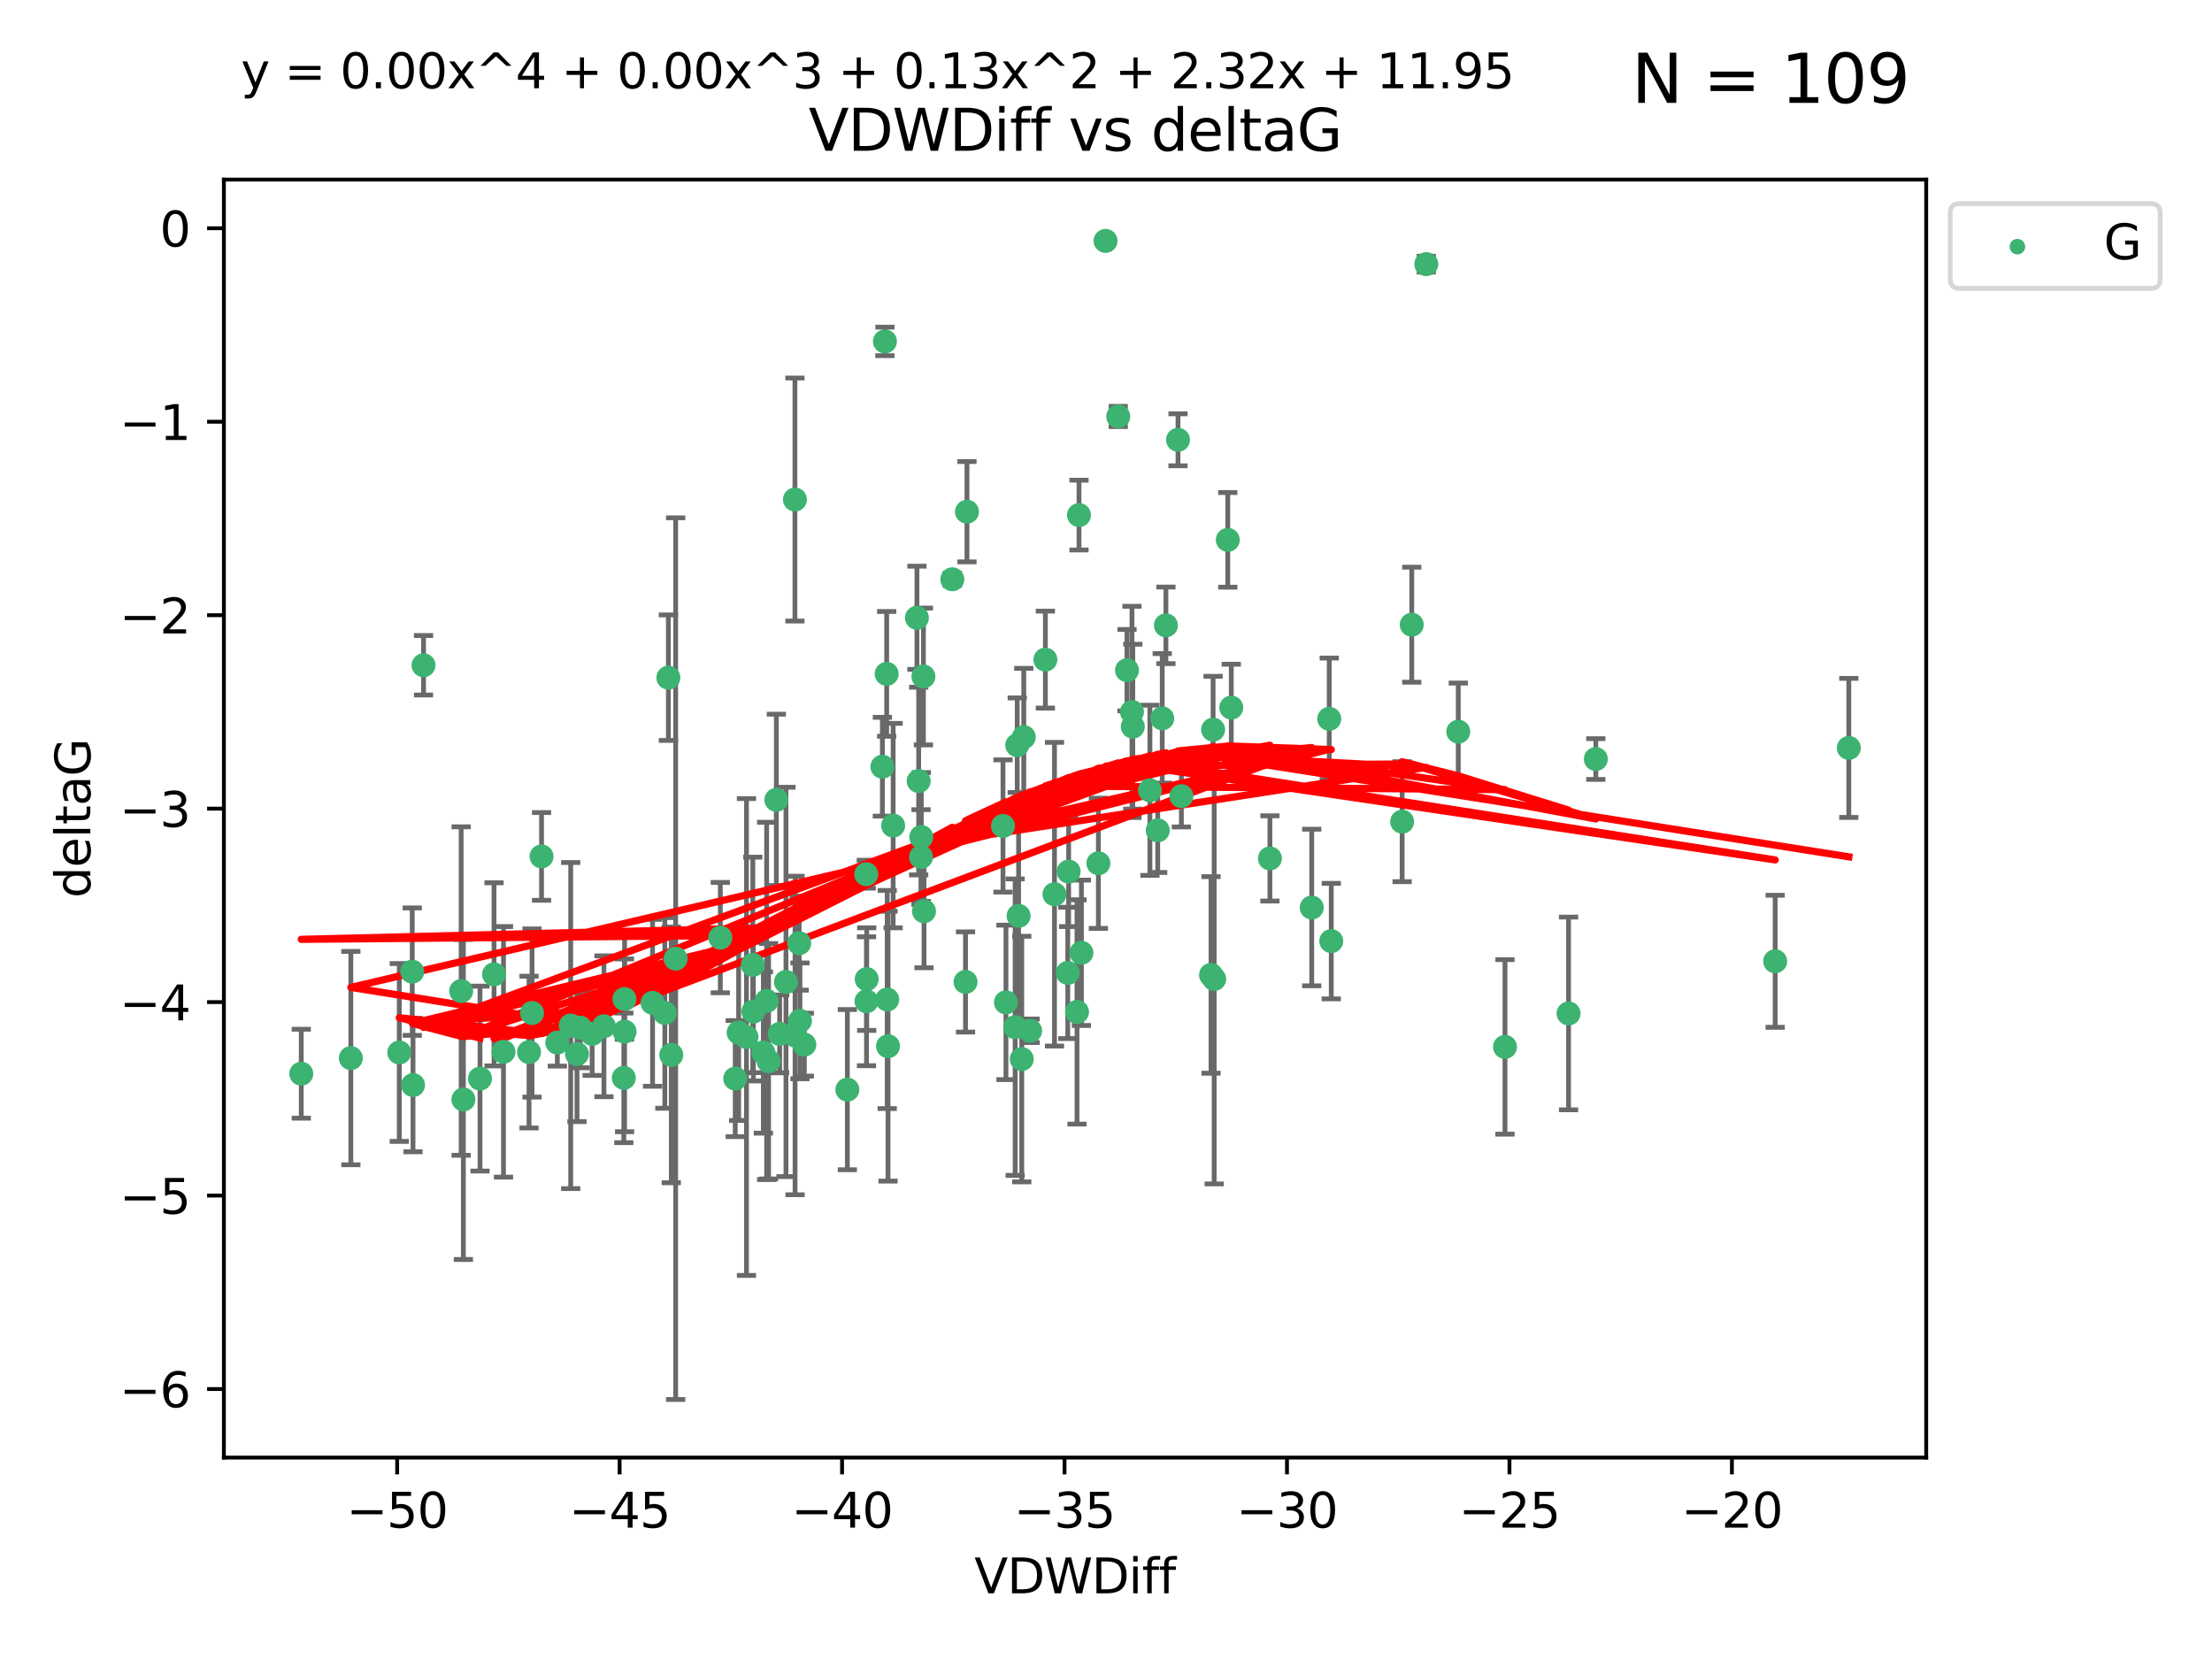 <?xml version="1.0" encoding="utf-8" standalone="no"?>
<!DOCTYPE svg PUBLIC "-//W3C//DTD SVG 1.1//EN"
  "http://www.w3.org/Graphics/SVG/1.1/DTD/svg11.dtd">
<svg xmlns:xlink="http://www.w3.org/1999/xlink" width="460.8pt" height="345.6pt" viewBox="0 0 460.8 345.6" xmlns="http://www.w3.org/2000/svg" version="1.1">
 <defs>
  <style type="text/css">*{stroke-linejoin: round; stroke-linecap: butt}</style>
 </defs>
 <g id="figure_1">
  <g id="patch_1">
   <path d="M 0 345.6 
L 460.8 345.6 
L 460.8 0 
L 0 0 
z
" style="fill: #ffffff"/>
  </g>
  <g id="axes_1">
   <g id="patch_2">
    <path d="M 46.64 303.64 
L 401.26 303.64 
L 401.26 37.411 
L 46.64 37.411 
z
" style="fill: #ffffff"/>
   </g>
   <g id="PathCollection_1">
    <defs>
     <path id="m03a3427bc5" d="M 0 1.118 
C 0.297 1.118 0.581 1 0.791 0.791 
C 1 0.581 1.118 0.297 1.118 0 
C 1.118 -0.297 1 -0.581 0.791 -0.791 
C 0.581 -1 0.297 -1.118 0 -1.118 
C -0.297 -1.118 -0.581 -1 -0.791 -0.791 
C -1 -0.581 -1.118 -0.297 -1.118 0 
C -1.118 0.297 -1 0.581 -0.791 0.791 
C -0.581 1 -0.297 1.118 0 1.118 
z
" style="stroke: #3cb371"/>
    </defs>
    <g clip-path="url(#pd3bb6d5da5)">
     <use xlink:href="#m03a3427bc5" x="99.995" y="224.69" style="fill: #3cb371; stroke: #3cb371"/>
     <use xlink:href="#m03a3427bc5" x="83.178" y="219.25" style="fill: #3cb371; stroke: #3cb371"/>
     <use xlink:href="#m03a3427bc5" x="112.815" y="178.41" style="fill: #3cb371; stroke: #3cb371"/>
     <use xlink:href="#m03a3427bc5" x="123.352" y="215.378" style="fill: #3cb371; stroke: #3cb371"/>
     <use xlink:href="#m03a3427bc5" x="156.825" y="201.007" style="fill: #3cb371; stroke: #3cb371"/>
     <use xlink:href="#m03a3427bc5" x="85.877" y="202.412" style="fill: #3cb371; stroke: #3cb371"/>
     <use xlink:href="#m03a3427bc5" x="129.952" y="224.538" style="fill: #3cb371; stroke: #3cb371"/>
     <use xlink:href="#m03a3427bc5" x="130.111" y="214.904" style="fill: #3cb371; stroke: #3cb371"/>
     <use xlink:href="#m03a3427bc5" x="162.416" y="215.377" style="fill: #3cb371; stroke: #3cb371"/>
     <use xlink:href="#m03a3427bc5" x="125.811" y="213.795" style="fill: #3cb371; stroke: #3cb371"/>
     <use xlink:href="#m03a3427bc5" x="180.551" y="203.97" style="fill: #3cb371; stroke: #3cb371"/>
     <use xlink:href="#m03a3427bc5" x="161.725" y="166.625" style="fill: #3cb371; stroke: #3cb371"/>
     <use xlink:href="#m03a3427bc5" x="62.759" y="223.675" style="fill: #3cb371; stroke: #3cb371"/>
     <use xlink:href="#m03a3427bc5" x="159.019" y="219.248" style="fill: #3cb371; stroke: #3cb371"/>
     <use xlink:href="#m03a3427bc5" x="102.915" y="202.973" style="fill: #3cb371; stroke: #3cb371"/>
     <use xlink:href="#m03a3427bc5" x="104.887" y="219.117" style="fill: #3cb371; stroke: #3cb371"/>
     <use xlink:href="#m03a3427bc5" x="153.873" y="215.103" style="fill: #3cb371; stroke: #3cb371"/>
     <use xlink:href="#m03a3427bc5" x="155.503" y="216.027" style="fill: #3cb371; stroke: #3cb371"/>
     <use xlink:href="#m03a3427bc5" x="96.067" y="206.453" style="fill: #3cb371; stroke: #3cb371"/>
     <use xlink:href="#m03a3427bc5" x="86.038" y="226.033" style="fill: #3cb371; stroke: #3cb371"/>
     <use xlink:href="#m03a3427bc5" x="110.207" y="219.172" style="fill: #3cb371; stroke: #3cb371"/>
     <use xlink:href="#m03a3427bc5" x="118.89" y="213.643" style="fill: #3cb371; stroke: #3cb371"/>
     <use xlink:href="#m03a3427bc5" x="120.197" y="219.571" style="fill: #3cb371; stroke: #3cb371"/>
     <use xlink:href="#m03a3427bc5" x="96.533" y="229.041" style="fill: #3cb371; stroke: #3cb371"/>
     <use xlink:href="#m03a3427bc5" x="184.992" y="217.936" style="fill: #3cb371; stroke: #3cb371"/>
     <use xlink:href="#m03a3427bc5" x="73.088" y="220.421" style="fill: #3cb371; stroke: #3cb371"/>
     <use xlink:href="#m03a3427bc5" x="120.868" y="214.099" style="fill: #3cb371; stroke: #3cb371"/>
     <use xlink:href="#m03a3427bc5" x="156.937" y="210.733" style="fill: #3cb371; stroke: #3cb371"/>
     <use xlink:href="#m03a3427bc5" x="159.703" y="208.513" style="fill: #3cb371; stroke: #3cb371"/>
     <use xlink:href="#m03a3427bc5" x="165.598" y="104.062" style="fill: #3cb371; stroke: #3cb371"/>
     <use xlink:href="#m03a3427bc5" x="176.519" y="226.994" style="fill: #3cb371; stroke: #3cb371"/>
     <use xlink:href="#m03a3427bc5" x="214.592" y="214.736" style="fill: #3cb371; stroke: #3cb371"/>
     <use xlink:href="#m03a3427bc5" x="138.496" y="211.011" style="fill: #3cb371; stroke: #3cb371"/>
     <use xlink:href="#m03a3427bc5" x="165.626" y="215.715" style="fill: #3cb371; stroke: #3cb371"/>
     <use xlink:href="#m03a3427bc5" x="212.851" y="220.627" style="fill: #3cb371; stroke: #3cb371"/>
     <use xlink:href="#m03a3427bc5" x="140.752" y="199.706" style="fill: #3cb371; stroke: #3cb371"/>
     <use xlink:href="#m03a3427bc5" x="150.054" y="195.321" style="fill: #3cb371; stroke: #3cb371"/>
     <use xlink:href="#m03a3427bc5" x="211.475" y="213.976" style="fill: #3cb371; stroke: #3cb371"/>
     <use xlink:href="#m03a3427bc5" x="167.556" y="217.615" style="fill: #3cb371; stroke: #3cb371"/>
     <use xlink:href="#m03a3427bc5" x="135.941" y="208.91" style="fill: #3cb371; stroke: #3cb371"/>
     <use xlink:href="#m03a3427bc5" x="273.258" y="189.054" style="fill: #3cb371; stroke: #3cb371"/>
     <use xlink:href="#m03a3427bc5" x="228.815" y="179.836" style="fill: #3cb371; stroke: #3cb371"/>
     <use xlink:href="#m03a3427bc5" x="153.164" y="224.692" style="fill: #3cb371; stroke: #3cb371"/>
     <use xlink:href="#m03a3427bc5" x="88.229" y="138.586" style="fill: #3cb371; stroke: #3cb371"/>
     <use xlink:href="#m03a3427bc5" x="191.867" y="178.535" style="fill: #3cb371; stroke: #3cb371"/>
     <use xlink:href="#m03a3427bc5" x="139.235" y="141.169" style="fill: #3cb371; stroke: #3cb371"/>
     <use xlink:href="#m03a3427bc5" x="160.107" y="221.075" style="fill: #3cb371; stroke: #3cb371"/>
     <use xlink:href="#m03a3427bc5" x="166.645" y="212.658" style="fill: #3cb371; stroke: #3cb371"/>
     <use xlink:href="#m03a3427bc5" x="139.841" y="219.754" style="fill: #3cb371; stroke: #3cb371"/>
     <use xlink:href="#m03a3427bc5" x="110.831" y="211.028" style="fill: #3cb371; stroke: #3cb371"/>
     <use xlink:href="#m03a3427bc5" x="116.102" y="217.186" style="fill: #3cb371; stroke: #3cb371"/>
     <use xlink:href="#m03a3427bc5" x="191.376" y="162.707" style="fill: #3cb371; stroke: #3cb371"/>
     <use xlink:href="#m03a3427bc5" x="222.436" y="202.673" style="fill: #3cb371; stroke: #3cb371"/>
     <use xlink:href="#m03a3427bc5" x="184.349" y="71.124" style="fill: #3cb371; stroke: #3cb371"/>
     <use xlink:href="#m03a3427bc5" x="184.821" y="208.213" style="fill: #3cb371; stroke: #3cb371"/>
     <use xlink:href="#m03a3427bc5" x="225.277" y="198.486" style="fill: #3cb371; stroke: #3cb371"/>
     <use xlink:href="#m03a3427bc5" x="130.086" y="208.135" style="fill: #3cb371; stroke: #3cb371"/>
     <use xlink:href="#m03a3427bc5" x="219.67" y="186.282" style="fill: #3cb371; stroke: #3cb371"/>
     <use xlink:href="#m03a3427bc5" x="264.547" y="178.821" style="fill: #3cb371; stroke: #3cb371"/>
     <use xlink:href="#m03a3427bc5" x="201.137" y="204.556" style="fill: #3cb371; stroke: #3cb371"/>
     <use xlink:href="#m03a3427bc5" x="242.883" y="130.275" style="fill: #3cb371; stroke: #3cb371"/>
     <use xlink:href="#m03a3427bc5" x="224.773" y="107.299" style="fill: #3cb371; stroke: #3cb371"/>
     <use xlink:href="#m03a3427bc5" x="201.438" y="106.6" style="fill: #3cb371; stroke: #3cb371"/>
     <use xlink:href="#m03a3427bc5" x="209.559" y="208.813" style="fill: #3cb371; stroke: #3cb371"/>
     <use xlink:href="#m03a3427bc5" x="166.485" y="196.485" style="fill: #3cb371; stroke: #3cb371"/>
     <use xlink:href="#m03a3427bc5" x="211.907" y="155.236" style="fill: #3cb371; stroke: #3cb371"/>
     <use xlink:href="#m03a3427bc5" x="239.548" y="164.637" style="fill: #3cb371; stroke: #3cb371"/>
     <use xlink:href="#m03a3427bc5" x="163.731" y="204.555" style="fill: #3cb371; stroke: #3cb371"/>
     <use xlink:href="#m03a3427bc5" x="198.382" y="120.674" style="fill: #3cb371; stroke: #3cb371"/>
     <use xlink:href="#m03a3427bc5" x="180.452" y="182.113" style="fill: #3cb371; stroke: #3cb371"/>
     <use xlink:href="#m03a3427bc5" x="235.81" y="148.305" style="fill: #3cb371; stroke: #3cb371"/>
     <use xlink:href="#m03a3427bc5" x="184.709" y="140.38" style="fill: #3cb371; stroke: #3cb371"/>
     <use xlink:href="#m03a3427bc5" x="213.273" y="153.556" style="fill: #3cb371; stroke: #3cb371"/>
     <use xlink:href="#m03a3427bc5" x="246.105" y="165.856" style="fill: #3cb371; stroke: #3cb371"/>
     <use xlink:href="#m03a3427bc5" x="183.817" y="159.723" style="fill: #3cb371; stroke: #3cb371"/>
     <use xlink:href="#m03a3427bc5" x="234.775" y="139.612" style="fill: #3cb371; stroke: #3cb371"/>
     <use xlink:href="#m03a3427bc5" x="208.941" y="172.064" style="fill: #3cb371; stroke: #3cb371"/>
     <use xlink:href="#m03a3427bc5" x="252.711" y="151.994" style="fill: #3cb371; stroke: #3cb371"/>
     <use xlink:href="#m03a3427bc5" x="212.193" y="190.788" style="fill: #3cb371; stroke: #3cb371"/>
     <use xlink:href="#m03a3427bc5" x="224.362" y="210.803" style="fill: #3cb371; stroke: #3cb371"/>
     <use xlink:href="#m03a3427bc5" x="252.937" y="203.939" style="fill: #3cb371; stroke: #3cb371"/>
     <use xlink:href="#m03a3427bc5" x="180.508" y="208.579" style="fill: #3cb371; stroke: #3cb371"/>
     <use xlink:href="#m03a3427bc5" x="191.922" y="174.361" style="fill: #3cb371; stroke: #3cb371"/>
     <use xlink:href="#m03a3427bc5" x="222.618" y="181.565" style="fill: #3cb371; stroke: #3cb371"/>
     <use xlink:href="#m03a3427bc5" x="186.059" y="171.987" style="fill: #3cb371; stroke: #3cb371"/>
     <use xlink:href="#m03a3427bc5" x="276.904" y="149.745" style="fill: #3cb371; stroke: #3cb371"/>
     <use xlink:href="#m03a3427bc5" x="192.364" y="140.924" style="fill: #3cb371; stroke: #3cb371"/>
     <use xlink:href="#m03a3427bc5" x="192.488" y="189.827" style="fill: #3cb371; stroke: #3cb371"/>
     <use xlink:href="#m03a3427bc5" x="242.116" y="149.648" style="fill: #3cb371; stroke: #3cb371"/>
     <use xlink:href="#m03a3427bc5" x="297.121" y="55.023" style="fill: #3cb371; stroke: #3cb371"/>
     <use xlink:href="#m03a3427bc5" x="191.015" y="128.696" style="fill: #3cb371; stroke: #3cb371"/>
     <use xlink:href="#m03a3427bc5" x="241.176" y="172.984" style="fill: #3cb371; stroke: #3cb371"/>
     <use xlink:href="#m03a3427bc5" x="277.324" y="196.048" style="fill: #3cb371; stroke: #3cb371"/>
     <use xlink:href="#m03a3427bc5" x="255.77" y="112.465" style="fill: #3cb371; stroke: #3cb371"/>
     <use xlink:href="#m03a3427bc5" x="230.304" y="50.185" style="fill: #3cb371; stroke: #3cb371"/>
     <use xlink:href="#m03a3427bc5" x="294.093" y="130.139" style="fill: #3cb371; stroke: #3cb371"/>
     <use xlink:href="#m03a3427bc5" x="326.759" y="211.12" style="fill: #3cb371; stroke: #3cb371"/>
     <use xlink:href="#m03a3427bc5" x="303.785" y="152.419" style="fill: #3cb371; stroke: #3cb371"/>
     <use xlink:href="#m03a3427bc5" x="292.09" y="171.172" style="fill: #3cb371; stroke: #3cb371"/>
     <use xlink:href="#m03a3427bc5" x="332.438" y="158.121" style="fill: #3cb371; stroke: #3cb371"/>
     <use xlink:href="#m03a3427bc5" x="252.279" y="203.091" style="fill: #3cb371; stroke: #3cb371"/>
     <use xlink:href="#m03a3427bc5" x="313.515" y="218.085" style="fill: #3cb371; stroke: #3cb371"/>
     <use xlink:href="#m03a3427bc5" x="217.77" y="137.408" style="fill: #3cb371; stroke: #3cb371"/>
     <use xlink:href="#m03a3427bc5" x="232.949" y="86.751" style="fill: #3cb371; stroke: #3cb371"/>
     <use xlink:href="#m03a3427bc5" x="369.799" y="200.254" style="fill: #3cb371; stroke: #3cb371"/>
     <use xlink:href="#m03a3427bc5" x="235.983" y="151.374" style="fill: #3cb371; stroke: #3cb371"/>
     <use xlink:href="#m03a3427bc5" x="256.498" y="147.408" style="fill: #3cb371; stroke: #3cb371"/>
     <use xlink:href="#m03a3427bc5" x="245.4" y="91.62" style="fill: #3cb371; stroke: #3cb371"/>
     <use xlink:href="#m03a3427bc5" x="385.141" y="155.804" style="fill: #3cb371; stroke: #3cb371"/>
    </g>
   </g>
   <g id="matplotlib.axis_1">
    <g id="xtick_1">
     <g id="line2d_1">
      <defs>
       <path id="m73450cf6aa" d="M 0 0 
L 0 3.5 
" style="stroke: #000000; stroke-width: 0.8"/>
      </defs>
      <g>
       <use xlink:href="#m73450cf6aa" x="82.734" y="303.64" style="stroke: #000000; stroke-width: 0.8"/>
      </g>
     </g>
     <g id="text_1">
      <!-- −50 -->
      <g transform="translate(72.181 318.238)scale(0.1 -0.1)">
       <defs>
        <path id="DejaVuSans-2212" d="M 678 2272 
L 4684 2272 
L 4684 1741 
L 678 1741 
L 678 2272 
z
" transform="scale(0.016)"/>
        <path id="DejaVuSans-35" d="M 691 4666 
L 3169 4666 
L 3169 4134 
L 1269 4134 
L 1269 2991 
Q 1406 3038 1543 3061 
Q 1681 3084 1819 3084 
Q 2600 3084 3056 2656 
Q 3513 2228 3513 1497 
Q 3513 744 3044 326 
Q 2575 -91 1722 -91 
Q 1428 -91 1123 -41 
Q 819 9 494 109 
L 494 744 
Q 775 591 1075 516 
Q 1375 441 1709 441 
Q 2250 441 2565 725 
Q 2881 1009 2881 1497 
Q 2881 1984 2565 2268 
Q 2250 2553 1709 2553 
Q 1456 2553 1204 2497 
Q 953 2441 691 2322 
L 691 4666 
z
" transform="scale(0.016)"/>
        <path id="DejaVuSans-30" d="M 2034 4250 
Q 1547 4250 1301 3770 
Q 1056 3291 1056 2328 
Q 1056 1369 1301 889 
Q 1547 409 2034 409 
Q 2525 409 2770 889 
Q 3016 1369 3016 2328 
Q 3016 3291 2770 3770 
Q 2525 4250 2034 4250 
z
M 2034 4750 
Q 2819 4750 3233 4129 
Q 3647 3509 3647 2328 
Q 3647 1150 3233 529 
Q 2819 -91 2034 -91 
Q 1250 -91 836 529 
Q 422 1150 422 2328 
Q 422 3509 836 4129 
Q 1250 4750 2034 4750 
z
" transform="scale(0.016)"/>
       </defs>
       <use xlink:href="#DejaVuSans-2212"/>
       <use xlink:href="#DejaVuSans-35" x="83.789"/>
       <use xlink:href="#DejaVuSans-30" x="147.412"/>
      </g>
     </g>
    </g>
    <g id="xtick_2">
     <g id="line2d_2">
      <g>
       <use xlink:href="#m73450cf6aa" x="129.076" y="303.64" style="stroke: #000000; stroke-width: 0.8"/>
      </g>
     </g>
     <g id="text_2">
      <!-- −45 -->
      <g transform="translate(118.524 318.238)scale(0.1 -0.1)">
       <defs>
        <path id="DejaVuSans-34" d="M 2419 4116 
L 825 1625 
L 2419 1625 
L 2419 4116 
z
M 2253 4666 
L 3047 4666 
L 3047 1625 
L 3713 1625 
L 3713 1100 
L 3047 1100 
L 3047 0 
L 2419 0 
L 2419 1100 
L 313 1100 
L 313 1709 
L 2253 4666 
z
" transform="scale(0.016)"/>
       </defs>
       <use xlink:href="#DejaVuSans-2212"/>
       <use xlink:href="#DejaVuSans-34" x="83.789"/>
       <use xlink:href="#DejaVuSans-35" x="147.412"/>
      </g>
     </g>
    </g>
    <g id="xtick_3">
     <g id="line2d_3">
      <g>
       <use xlink:href="#m73450cf6aa" x="175.418" y="303.64" style="stroke: #000000; stroke-width: 0.8"/>
      </g>
     </g>
     <g id="text_3">
      <!-- −40 -->
      <g transform="translate(164.866 318.238)scale(0.1 -0.1)">
       <use xlink:href="#DejaVuSans-2212"/>
       <use xlink:href="#DejaVuSans-34" x="83.789"/>
       <use xlink:href="#DejaVuSans-30" x="147.412"/>
      </g>
     </g>
    </g>
    <g id="xtick_4">
     <g id="line2d_4">
      <g>
       <use xlink:href="#m73450cf6aa" x="221.761" y="303.64" style="stroke: #000000; stroke-width: 0.8"/>
      </g>
     </g>
     <g id="text_4">
      <!-- −35 -->
      <g transform="translate(211.208 318.238)scale(0.1 -0.1)">
       <defs>
        <path id="DejaVuSans-33" d="M 2597 2516 
Q 3050 2419 3304 2112 
Q 3559 1806 3559 1356 
Q 3559 666 3084 287 
Q 2609 -91 1734 -91 
Q 1441 -91 1130 -33 
Q 819 25 488 141 
L 488 750 
Q 750 597 1062 519 
Q 1375 441 1716 441 
Q 2309 441 2620 675 
Q 2931 909 2931 1356 
Q 2931 1769 2642 2001 
Q 2353 2234 1838 2234 
L 1294 2234 
L 1294 2753 
L 1863 2753 
Q 2328 2753 2575 2939 
Q 2822 3125 2822 3475 
Q 2822 3834 2567 4026 
Q 2313 4219 1838 4219 
Q 1578 4219 1281 4162 
Q 984 4106 628 3988 
L 628 4550 
Q 988 4650 1302 4700 
Q 1616 4750 1894 4750 
Q 2613 4750 3031 4423 
Q 3450 4097 3450 3541 
Q 3450 3153 3228 2886 
Q 3006 2619 2597 2516 
z
" transform="scale(0.016)"/>
       </defs>
       <use xlink:href="#DejaVuSans-2212"/>
       <use xlink:href="#DejaVuSans-33" x="83.789"/>
       <use xlink:href="#DejaVuSans-35" x="147.412"/>
      </g>
     </g>
    </g>
    <g id="xtick_5">
     <g id="line2d_5">
      <g>
       <use xlink:href="#m73450cf6aa" x="268.103" y="303.64" style="stroke: #000000; stroke-width: 0.8"/>
      </g>
     </g>
     <g id="text_5">
      <!-- −30 -->
      <g transform="translate(257.551 318.238)scale(0.1 -0.1)">
       <use xlink:href="#DejaVuSans-2212"/>
       <use xlink:href="#DejaVuSans-33" x="83.789"/>
       <use xlink:href="#DejaVuSans-30" x="147.412"/>
      </g>
     </g>
    </g>
    <g id="xtick_6">
     <g id="line2d_6">
      <g>
       <use xlink:href="#m73450cf6aa" x="314.446" y="303.64" style="stroke: #000000; stroke-width: 0.8"/>
      </g>
     </g>
     <g id="text_6">
      <!-- −25 -->
      <g transform="translate(303.893 318.238)scale(0.1 -0.1)">
       <defs>
        <path id="DejaVuSans-32" d="M 1228 531 
L 3431 531 
L 3431 0 
L 469 0 
L 469 531 
Q 828 903 1448 1529 
Q 2069 2156 2228 2338 
Q 2531 2678 2651 2914 
Q 2772 3150 2772 3378 
Q 2772 3750 2511 3984 
Q 2250 4219 1831 4219 
Q 1534 4219 1204 4116 
Q 875 4013 500 3803 
L 500 4441 
Q 881 4594 1212 4672 
Q 1544 4750 1819 4750 
Q 2544 4750 2975 4387 
Q 3406 4025 3406 3419 
Q 3406 3131 3298 2873 
Q 3191 2616 2906 2266 
Q 2828 2175 2409 1742 
Q 1991 1309 1228 531 
z
" transform="scale(0.016)"/>
       </defs>
       <use xlink:href="#DejaVuSans-2212"/>
       <use xlink:href="#DejaVuSans-32" x="83.789"/>
       <use xlink:href="#DejaVuSans-35" x="147.412"/>
      </g>
     </g>
    </g>
    <g id="xtick_7">
     <g id="line2d_7">
      <g>
       <use xlink:href="#m73450cf6aa" x="360.788" y="303.64" style="stroke: #000000; stroke-width: 0.8"/>
      </g>
     </g>
     <g id="text_7">
      <!-- −20 -->
      <g transform="translate(350.236 318.238)scale(0.1 -0.1)">
       <use xlink:href="#DejaVuSans-2212"/>
       <use xlink:href="#DejaVuSans-32" x="83.789"/>
       <use xlink:href="#DejaVuSans-30" x="147.412"/>
      </g>
     </g>
    </g>
    <g id="text_8">
     <!-- VDWDiff -->
     <g transform="translate(202.977 331.917)scale(0.1 -0.1)">
      <defs>
       <path id="DejaVuSans-56" d="M 1831 0 
L 50 4666 
L 709 4666 
L 2188 738 
L 3669 4666 
L 4325 4666 
L 2547 0 
L 1831 0 
z
" transform="scale(0.016)"/>
       <path id="DejaVuSans-44" d="M 1259 4147 
L 1259 519 
L 2022 519 
Q 2988 519 3436 956 
Q 3884 1394 3884 2338 
Q 3884 3275 3436 3711 
Q 2988 4147 2022 4147 
L 1259 4147 
z
M 628 4666 
L 1925 4666 
Q 3281 4666 3915 4102 
Q 4550 3538 4550 2338 
Q 4550 1131 3912 565 
Q 3275 0 1925 0 
L 628 0 
L 628 4666 
z
" transform="scale(0.016)"/>
       <path id="DejaVuSans-57" d="M 213 4666 
L 850 4666 
L 1831 722 
L 2809 4666 
L 3519 4666 
L 4500 722 
L 5478 4666 
L 6119 4666 
L 4947 0 
L 4153 0 
L 3169 4050 
L 2175 0 
L 1381 0 
L 213 4666 
z
" transform="scale(0.016)"/>
       <path id="DejaVuSans-69" d="M 603 3500 
L 1178 3500 
L 1178 0 
L 603 0 
L 603 3500 
z
M 603 4863 
L 1178 4863 
L 1178 4134 
L 603 4134 
L 603 4863 
z
" transform="scale(0.016)"/>
       <path id="DejaVuSans-66" d="M 2375 4863 
L 2375 4384 
L 1825 4384 
Q 1516 4384 1395 4259 
Q 1275 4134 1275 3809 
L 1275 3500 
L 2222 3500 
L 2222 3053 
L 1275 3053 
L 1275 0 
L 697 0 
L 697 3053 
L 147 3053 
L 147 3500 
L 697 3500 
L 697 3744 
Q 697 4328 969 4595 
Q 1241 4863 1831 4863 
L 2375 4863 
z
" transform="scale(0.016)"/>
      </defs>
      <use xlink:href="#DejaVuSans-56"/>
      <use xlink:href="#DejaVuSans-44" x="68.408"/>
      <use xlink:href="#DejaVuSans-57" x="145.41"/>
      <use xlink:href="#DejaVuSans-44" x="244.287"/>
      <use xlink:href="#DejaVuSans-69" x="321.289"/>
      <use xlink:href="#DejaVuSans-66" x="349.072"/>
      <use xlink:href="#DejaVuSans-66" x="384.277"/>
     </g>
    </g>
   </g>
   <g id="matplotlib.axis_2">
    <g id="ytick_1">
     <g id="line2d_8">
      <defs>
       <path id="m9846056287" d="M 0 0 
L -3.5 0 
" style="stroke: #000000; stroke-width: 0.8"/>
      </defs>
      <g>
       <use xlink:href="#m9846056287" x="46.64" y="289.36" style="stroke: #000000; stroke-width: 0.8"/>
      </g>
     </g>
     <g id="text_9">
      <!-- −6 -->
      <g transform="translate(24.898 293.159)scale(0.1 -0.1)">
       <defs>
        <path id="DejaVuSans-36" d="M 2113 2584 
Q 1688 2584 1439 2293 
Q 1191 2003 1191 1497 
Q 1191 994 1439 701 
Q 1688 409 2113 409 
Q 2538 409 2786 701 
Q 3034 994 3034 1497 
Q 3034 2003 2786 2293 
Q 2538 2584 2113 2584 
z
M 3366 4563 
L 3366 3988 
Q 3128 4100 2886 4159 
Q 2644 4219 2406 4219 
Q 1781 4219 1451 3797 
Q 1122 3375 1075 2522 
Q 1259 2794 1537 2939 
Q 1816 3084 2150 3084 
Q 2853 3084 3261 2657 
Q 3669 2231 3669 1497 
Q 3669 778 3244 343 
Q 2819 -91 2113 -91 
Q 1303 -91 875 529 
Q 447 1150 447 2328 
Q 447 3434 972 4092 
Q 1497 4750 2381 4750 
Q 2619 4750 2861 4703 
Q 3103 4656 3366 4563 
z
" transform="scale(0.016)"/>
       </defs>
       <use xlink:href="#DejaVuSans-2212"/>
       <use xlink:href="#DejaVuSans-36" x="83.789"/>
      </g>
     </g>
    </g>
    <g id="ytick_2">
     <g id="line2d_9">
      <g>
       <use xlink:href="#m9846056287" x="46.64" y="249.059" style="stroke: #000000; stroke-width: 0.8"/>
      </g>
     </g>
     <g id="text_10">
      <!-- −5 -->
      <g transform="translate(24.898 252.858)scale(0.1 -0.1)">
       <use xlink:href="#DejaVuSans-2212"/>
       <use xlink:href="#DejaVuSans-35" x="83.789"/>
      </g>
     </g>
    </g>
    <g id="ytick_3">
     <g id="line2d_10">
      <g>
       <use xlink:href="#m9846056287" x="46.64" y="208.758" style="stroke: #000000; stroke-width: 0.8"/>
      </g>
     </g>
     <g id="text_11">
      <!-- −4 -->
      <g transform="translate(24.898 212.557)scale(0.1 -0.1)">
       <use xlink:href="#DejaVuSans-2212"/>
       <use xlink:href="#DejaVuSans-34" x="83.789"/>
      </g>
     </g>
    </g>
    <g id="ytick_4">
     <g id="line2d_11">
      <g>
       <use xlink:href="#m9846056287" x="46.64" y="168.457" style="stroke: #000000; stroke-width: 0.8"/>
      </g>
     </g>
     <g id="text_12">
      <!-- −3 -->
      <g transform="translate(24.898 172.256)scale(0.1 -0.1)">
       <use xlink:href="#DejaVuSans-2212"/>
       <use xlink:href="#DejaVuSans-33" x="83.789"/>
      </g>
     </g>
    </g>
    <g id="ytick_5">
     <g id="line2d_12">
      <g>
       <use xlink:href="#m9846056287" x="46.64" y="128.155" style="stroke: #000000; stroke-width: 0.8"/>
      </g>
     </g>
     <g id="text_13">
      <!-- −2 -->
      <g transform="translate(24.898 131.955)scale(0.1 -0.1)">
       <use xlink:href="#DejaVuSans-2212"/>
       <use xlink:href="#DejaVuSans-32" x="83.789"/>
      </g>
     </g>
    </g>
    <g id="ytick_6">
     <g id="line2d_13">
      <g>
       <use xlink:href="#m9846056287" x="46.64" y="87.854" style="stroke: #000000; stroke-width: 0.8"/>
      </g>
     </g>
     <g id="text_14">
      <!-- −1 -->
      <g transform="translate(24.898 91.653)scale(0.1 -0.1)">
       <defs>
        <path id="DejaVuSans-31" d="M 794 531 
L 1825 531 
L 1825 4091 
L 703 3866 
L 703 4441 
L 1819 4666 
L 2450 4666 
L 2450 531 
L 3481 531 
L 3481 0 
L 794 0 
L 794 531 
z
" transform="scale(0.016)"/>
       </defs>
       <use xlink:href="#DejaVuSans-2212"/>
       <use xlink:href="#DejaVuSans-31" x="83.789"/>
      </g>
     </g>
    </g>
    <g id="ytick_7">
     <g id="line2d_14">
      <g>
       <use xlink:href="#m9846056287" x="46.64" y="47.553" style="stroke: #000000; stroke-width: 0.8"/>
      </g>
     </g>
     <g id="text_15">
      <!-- 0 -->
      <g transform="translate(33.278 51.352)scale(0.1 -0.1)">
       <use xlink:href="#DejaVuSans-30"/>
      </g>
     </g>
    </g>
    <g id="text_16">
     <!-- deltaG -->
     <g transform="translate(18.818 187.064)rotate(-90)scale(0.1 -0.1)">
      <defs>
       <path id="DejaVuSans-64" d="M 2906 2969 
L 2906 4863 
L 3481 4863 
L 3481 0 
L 2906 0 
L 2906 525 
Q 2725 213 2448 61 
Q 2172 -91 1784 -91 
Q 1150 -91 751 415 
Q 353 922 353 1747 
Q 353 2572 751 3078 
Q 1150 3584 1784 3584 
Q 2172 3584 2448 3432 
Q 2725 3281 2906 2969 
z
M 947 1747 
Q 947 1113 1208 752 
Q 1469 391 1925 391 
Q 2381 391 2643 752 
Q 2906 1113 2906 1747 
Q 2906 2381 2643 2742 
Q 2381 3103 1925 3103 
Q 1469 3103 1208 2742 
Q 947 2381 947 1747 
z
" transform="scale(0.016)"/>
       <path id="DejaVuSans-65" d="M 3597 1894 
L 3597 1613 
L 953 1613 
Q 991 1019 1311 708 
Q 1631 397 2203 397 
Q 2534 397 2845 478 
Q 3156 559 3463 722 
L 3463 178 
Q 3153 47 2828 -22 
Q 2503 -91 2169 -91 
Q 1331 -91 842 396 
Q 353 884 353 1716 
Q 353 2575 817 3079 
Q 1281 3584 2069 3584 
Q 2775 3584 3186 3129 
Q 3597 2675 3597 1894 
z
M 3022 2063 
Q 3016 2534 2758 2815 
Q 2500 3097 2075 3097 
Q 1594 3097 1305 2825 
Q 1016 2553 972 2059 
L 3022 2063 
z
" transform="scale(0.016)"/>
       <path id="DejaVuSans-6c" d="M 603 4863 
L 1178 4863 
L 1178 0 
L 603 0 
L 603 4863 
z
" transform="scale(0.016)"/>
       <path id="DejaVuSans-74" d="M 1172 4494 
L 1172 3500 
L 2356 3500 
L 2356 3053 
L 1172 3053 
L 1172 1153 
Q 1172 725 1289 603 
Q 1406 481 1766 481 
L 2356 481 
L 2356 0 
L 1766 0 
Q 1100 0 847 248 
Q 594 497 594 1153 
L 594 3053 
L 172 3053 
L 172 3500 
L 594 3500 
L 594 4494 
L 1172 4494 
z
" transform="scale(0.016)"/>
       <path id="DejaVuSans-61" d="M 2194 1759 
Q 1497 1759 1228 1600 
Q 959 1441 959 1056 
Q 959 750 1161 570 
Q 1363 391 1709 391 
Q 2188 391 2477 730 
Q 2766 1069 2766 1631 
L 2766 1759 
L 2194 1759 
z
M 3341 1997 
L 3341 0 
L 2766 0 
L 2766 531 
Q 2569 213 2275 61 
Q 1981 -91 1556 -91 
Q 1019 -91 701 211 
Q 384 513 384 1019 
Q 384 1609 779 1909 
Q 1175 2209 1959 2209 
L 2766 2209 
L 2766 2266 
Q 2766 2663 2505 2880 
Q 2244 3097 1772 3097 
Q 1472 3097 1187 3025 
Q 903 2953 641 2809 
L 641 3341 
Q 956 3463 1253 3523 
Q 1550 3584 1831 3584 
Q 2591 3584 2966 3190 
Q 3341 2797 3341 1997 
z
" transform="scale(0.016)"/>
       <path id="DejaVuSans-47" d="M 3809 666 
L 3809 1919 
L 2778 1919 
L 2778 2438 
L 4434 2438 
L 4434 434 
Q 4069 175 3628 42 
Q 3188 -91 2688 -91 
Q 1594 -91 976 548 
Q 359 1188 359 2328 
Q 359 3472 976 4111 
Q 1594 4750 2688 4750 
Q 3144 4750 3555 4637 
Q 3966 4525 4313 4306 
L 4313 3634 
Q 3963 3931 3569 4081 
Q 3175 4231 2741 4231 
Q 1884 4231 1454 3753 
Q 1025 3275 1025 2328 
Q 1025 1384 1454 906 
Q 1884 428 2741 428 
Q 3075 428 3337 486 
Q 3600 544 3809 666 
z
" transform="scale(0.016)"/>
      </defs>
      <use xlink:href="#DejaVuSans-64"/>
      <use xlink:href="#DejaVuSans-65" x="63.477"/>
      <use xlink:href="#DejaVuSans-6c" x="125"/>
      <use xlink:href="#DejaVuSans-74" x="152.783"/>
      <use xlink:href="#DejaVuSans-61" x="191.992"/>
      <use xlink:href="#DejaVuSans-47" x="253.271"/>
     </g>
    </g>
   </g>
   <g id="LineCollection_1">
    <path d="M 99.995 243.95 
L 99.995 205.43 
" clip-path="url(#pd3bb6d5da5)" style="fill: none; stroke: #696969"/>
    <path d="M 83.178 237.773 
L 83.178 200.726 
" clip-path="url(#pd3bb6d5da5)" style="fill: none; stroke: #696969"/>
    <path d="M 112.815 187.546 
L 112.815 169.274 
" clip-path="url(#pd3bb6d5da5)" style="fill: none; stroke: #696969"/>
    <path d="M 123.352 224.03 
L 123.352 206.726 
" clip-path="url(#pd3bb6d5da5)" style="fill: none; stroke: #696969"/>
    <path d="M 156.825 223.454 
L 156.825 178.56 
" clip-path="url(#pd3bb6d5da5)" style="fill: none; stroke: #696969"/>
    <path d="M 85.877 215.686 
L 85.877 189.137 
" clip-path="url(#pd3bb6d5da5)" style="fill: none; stroke: #696969"/>
    <path d="M 129.952 238.039 
L 129.952 211.036 
" clip-path="url(#pd3bb6d5da5)" style="fill: none; stroke: #696969"/>
    <path d="M 130.111 235.758 
L 130.111 194.05 
" clip-path="url(#pd3bb6d5da5)" style="fill: none; stroke: #696969"/>
    <path d="M 162.416 223.49 
L 162.416 207.264 
" clip-path="url(#pd3bb6d5da5)" style="fill: none; stroke: #696969"/>
    <path d="M 125.811 228.468 
L 125.811 199.122 
" clip-path="url(#pd3bb6d5da5)" style="fill: none; stroke: #696969"/>
    <path d="M 180.551 214.654 
L 180.551 193.286 
" clip-path="url(#pd3bb6d5da5)" style="fill: none; stroke: #696969"/>
    <path d="M 161.725 184.475 
L 161.725 148.775 
" clip-path="url(#pd3bb6d5da5)" style="fill: none; stroke: #696969"/>
    <path d="M 62.759 232.941 
L 62.759 214.409 
" clip-path="url(#pd3bb6d5da5)" style="fill: none; stroke: #696969"/>
    <path d="M 159.019 236.055 
L 159.019 202.44 
" clip-path="url(#pd3bb6d5da5)" style="fill: none; stroke: #696969"/>
    <path d="M 102.915 222.047 
L 102.915 183.9 
" clip-path="url(#pd3bb6d5da5)" style="fill: none; stroke: #696969"/>
    <path d="M 104.887 245.215 
L 104.887 193.019 
" clip-path="url(#pd3bb6d5da5)" style="fill: none; stroke: #696969"/>
    <path d="M 153.873 233.42 
L 153.873 196.786 
" clip-path="url(#pd3bb6d5da5)" style="fill: none; stroke: #696969"/>
    <path d="M 155.503 265.691 
L 155.503 166.364 
" clip-path="url(#pd3bb6d5da5)" style="fill: none; stroke: #696969"/>
    <path d="M 96.067 240.663 
L 96.067 172.243 
" clip-path="url(#pd3bb6d5da5)" style="fill: none; stroke: #696969"/>
    <path d="M 86.038 239.935 
L 86.038 212.13 
" clip-path="url(#pd3bb6d5da5)" style="fill: none; stroke: #696969"/>
    <path d="M 110.207 234.98 
L 110.207 203.364 
" clip-path="url(#pd3bb6d5da5)" style="fill: none; stroke: #696969"/>
    <path d="M 118.89 247.607 
L 118.89 179.678 
" clip-path="url(#pd3bb6d5da5)" style="fill: none; stroke: #696969"/>
    <path d="M 120.197 233.653 
L 120.197 205.49 
" clip-path="url(#pd3bb6d5da5)" style="fill: none; stroke: #696969"/>
    <path d="M 96.533 262.375 
L 96.533 195.707 
" clip-path="url(#pd3bb6d5da5)" style="fill: none; stroke: #696969"/>
    <path d="M 184.992 246.041 
L 184.992 189.831 
" clip-path="url(#pd3bb6d5da5)" style="fill: none; stroke: #696969"/>
    <path d="M 73.088 242.644 
L 73.088 198.198 
" clip-path="url(#pd3bb6d5da5)" style="fill: none; stroke: #696969"/>
    <path d="M 120.868 222.446 
L 120.868 205.751 
" clip-path="url(#pd3bb6d5da5)" style="fill: none; stroke: #696969"/>
    <path d="M 156.937 225.178 
L 156.937 196.288 
" clip-path="url(#pd3bb6d5da5)" style="fill: none; stroke: #696969"/>
    <path d="M 159.703 245.73 
L 159.703 171.297 
" clip-path="url(#pd3bb6d5da5)" style="fill: none; stroke: #696969"/>
    <path d="M 165.598 129.377 
L 165.598 78.748 
" clip-path="url(#pd3bb6d5da5)" style="fill: none; stroke: #696969"/>
    <path d="M 176.519 243.681 
L 176.519 210.307 
" clip-path="url(#pd3bb6d5da5)" style="fill: none; stroke: #696969"/>
    <path d="M 214.592 217.188 
L 214.592 212.284 
" clip-path="url(#pd3bb6d5da5)" style="fill: none; stroke: #696969"/>
    <path d="M 138.496 230.867 
L 138.496 191.154 
" clip-path="url(#pd3bb6d5da5)" style="fill: none; stroke: #696969"/>
    <path d="M 165.626 248.89 
L 165.626 182.54 
" clip-path="url(#pd3bb6d5da5)" style="fill: none; stroke: #696969"/>
    <path d="M 212.851 246.209 
L 212.851 195.044 
" clip-path="url(#pd3bb6d5da5)" style="fill: none; stroke: #696969"/>
    <path d="M 140.752 291.539 
L 140.752 107.874 
" clip-path="url(#pd3bb6d5da5)" style="fill: none; stroke: #696969"/>
    <path d="M 150.054 206.814 
L 150.054 183.828 
" clip-path="url(#pd3bb6d5da5)" style="fill: none; stroke: #696969"/>
    <path d="M 211.475 244.85 
L 211.475 183.101 
" clip-path="url(#pd3bb6d5da5)" style="fill: none; stroke: #696969"/>
    <path d="M 167.556 224.17 
L 167.556 211.061 
" clip-path="url(#pd3bb6d5da5)" style="fill: none; stroke: #696969"/>
    <path d="M 135.941 226.292 
L 135.941 191.529 
" clip-path="url(#pd3bb6d5da5)" style="fill: none; stroke: #696969"/>
    <path d="M 273.258 205.367 
L 273.258 172.741 
" clip-path="url(#pd3bb6d5da5)" style="fill: none; stroke: #696969"/>
    <path d="M 228.815 193.4 
L 228.815 166.272 
" clip-path="url(#pd3bb6d5da5)" style="fill: none; stroke: #696969"/>
    <path d="M 153.164 236.78 
L 153.164 212.604 
" clip-path="url(#pd3bb6d5da5)" style="fill: none; stroke: #696969"/>
    <path d="M 88.229 144.783 
L 88.229 132.39 
" clip-path="url(#pd3bb6d5da5)" style="fill: none; stroke: #696969"/>
    <path d="M 191.867 188.399 
L 191.867 168.67 
" clip-path="url(#pd3bb6d5da5)" style="fill: none; stroke: #696969"/>
    <path d="M 139.235 154.244 
L 139.235 128.095 
" clip-path="url(#pd3bb6d5da5)" style="fill: none; stroke: #696969"/>
    <path d="M 160.107 245.6 
L 160.107 196.55 
" clip-path="url(#pd3bb6d5da5)" style="fill: none; stroke: #696969"/>
    <path d="M 166.645 224.723 
L 166.645 200.594 
" clip-path="url(#pd3bb6d5da5)" style="fill: none; stroke: #696969"/>
    <path d="M 139.841 246.385 
L 139.841 193.124 
" clip-path="url(#pd3bb6d5da5)" style="fill: none; stroke: #696969"/>
    <path d="M 110.831 228.543 
L 110.831 193.512 
" clip-path="url(#pd3bb6d5da5)" style="fill: none; stroke: #696969"/>
    <path d="M 116.102 222.091 
L 116.102 212.28 
" clip-path="url(#pd3bb6d5da5)" style="fill: none; stroke: #696969"/>
    <path d="M 191.376 182.254 
L 191.376 143.16 
" clip-path="url(#pd3bb6d5da5)" style="fill: none; stroke: #696969"/>
    <path d="M 222.436 216.354 
L 222.436 188.993 
" clip-path="url(#pd3bb6d5da5)" style="fill: none; stroke: #696969"/>
    <path d="M 184.349 74.091 
L 184.349 68.158 
" clip-path="url(#pd3bb6d5da5)" style="fill: none; stroke: #696969"/>
    <path d="M 184.821 230.934 
L 184.821 185.492 
" clip-path="url(#pd3bb6d5da5)" style="fill: none; stroke: #696969"/>
    <path d="M 225.277 213.628 
L 225.277 183.343 
" clip-path="url(#pd3bb6d5da5)" style="fill: none; stroke: #696969"/>
    <path d="M 130.086 216.506 
L 130.086 199.764 
" clip-path="url(#pd3bb6d5da5)" style="fill: none; stroke: #696969"/>
    <path d="M 219.67 217.911 
L 219.67 154.653 
" clip-path="url(#pd3bb6d5da5)" style="fill: none; stroke: #696969"/>
    <path d="M 264.547 187.699 
L 264.547 169.943 
" clip-path="url(#pd3bb6d5da5)" style="fill: none; stroke: #696969"/>
    <path d="M 201.137 214.994 
L 201.137 194.119 
" clip-path="url(#pd3bb6d5da5)" style="fill: none; stroke: #696969"/>
    <path d="M 242.883 138.249 
L 242.883 122.3 
" clip-path="url(#pd3bb6d5da5)" style="fill: none; stroke: #696969"/>
    <path d="M 224.773 114.564 
L 224.773 100.033 
" clip-path="url(#pd3bb6d5da5)" style="fill: none; stroke: #696969"/>
    <path d="M 201.438 117.051 
L 201.438 96.15 
" clip-path="url(#pd3bb6d5da5)" style="fill: none; stroke: #696969"/>
    <path d="M 209.559 224.901 
L 209.559 192.726 
" clip-path="url(#pd3bb6d5da5)" style="fill: none; stroke: #696969"/>
    <path d="M 166.485 206.267 
L 166.485 186.704 
" clip-path="url(#pd3bb6d5da5)" style="fill: none; stroke: #696969"/>
    <path d="M 211.907 165.083 
L 211.907 145.39 
" clip-path="url(#pd3bb6d5da5)" style="fill: none; stroke: #696969"/>
    <path d="M 239.548 182.362 
L 239.548 146.912 
" clip-path="url(#pd3bb6d5da5)" style="fill: none; stroke: #696969"/>
    <path d="M 163.731 245.106 
L 163.731 164.004 
" clip-path="url(#pd3bb6d5da5)" style="fill: none; stroke: #696969"/>
    <path d="M 198.382 121.946 
L 198.382 119.402 
" clip-path="url(#pd3bb6d5da5)" style="fill: none; stroke: #696969"/>
    <path d="M 180.452 185.025 
L 180.452 179.2 
" clip-path="url(#pd3bb6d5da5)" style="fill: none; stroke: #696969"/>
    <path d="M 235.81 170.305 
L 235.81 126.304 
" clip-path="url(#pd3bb6d5da5)" style="fill: none; stroke: #696969"/>
    <path d="M 184.709 153.379 
L 184.709 127.381 
" clip-path="url(#pd3bb6d5da5)" style="fill: none; stroke: #696969"/>
    <path d="M 213.273 167.883 
L 213.273 139.229 
" clip-path="url(#pd3bb6d5da5)" style="fill: none; stroke: #696969"/>
    <path d="M 246.105 172.272 
L 246.105 159.439 
" clip-path="url(#pd3bb6d5da5)" style="fill: none; stroke: #696969"/>
    <path d="M 183.817 170.011 
L 183.817 149.436 
" clip-path="url(#pd3bb6d5da5)" style="fill: none; stroke: #696969"/>
    <path d="M 234.775 148.092 
L 234.775 131.131 
" clip-path="url(#pd3bb6d5da5)" style="fill: none; stroke: #696969"/>
    <path d="M 208.941 185.834 
L 208.941 158.293 
" clip-path="url(#pd3bb6d5da5)" style="fill: none; stroke: #696969"/>
    <path d="M 252.711 163.099 
L 252.711 140.889 
" clip-path="url(#pd3bb6d5da5)" style="fill: none; stroke: #696969"/>
    <path d="M 212.193 214.565 
L 212.193 167.011 
" clip-path="url(#pd3bb6d5da5)" style="fill: none; stroke: #696969"/>
    <path d="M 224.362 234.166 
L 224.362 187.44 
" clip-path="url(#pd3bb6d5da5)" style="fill: none; stroke: #696969"/>
    <path d="M 252.937 246.623 
L 252.937 161.254 
" clip-path="url(#pd3bb6d5da5)" style="fill: none; stroke: #696969"/>
    <path d="M 180.508 222.008 
L 180.508 195.151 
" clip-path="url(#pd3bb6d5da5)" style="fill: none; stroke: #696969"/>
    <path d="M 191.922 187.782 
L 191.922 160.94 
" clip-path="url(#pd3bb6d5da5)" style="fill: none; stroke: #696969"/>
    <path d="M 222.618 193.024 
L 222.618 170.107 
" clip-path="url(#pd3bb6d5da5)" style="fill: none; stroke: #696969"/>
    <path d="M 186.059 193.284 
L 186.059 150.691 
" clip-path="url(#pd3bb6d5da5)" style="fill: none; stroke: #696969"/>
    <path d="M 276.904 162.396 
L 276.904 137.094 
" clip-path="url(#pd3bb6d5da5)" style="fill: none; stroke: #696969"/>
    <path d="M 192.364 155.179 
L 192.364 126.668 
" clip-path="url(#pd3bb6d5da5)" style="fill: none; stroke: #696969"/>
    <path d="M 192.488 201.606 
L 192.488 178.048 
" clip-path="url(#pd3bb6d5da5)" style="fill: none; stroke: #696969"/>
    <path d="M 242.116 163.137 
L 242.116 136.159 
" clip-path="url(#pd3bb6d5da5)" style="fill: none; stroke: #696969"/>
    <path d="M 297.121 56.672 
L 297.121 53.374 
" clip-path="url(#pd3bb6d5da5)" style="fill: none; stroke: #696969"/>
    <path d="M 191.015 139.446 
L 191.015 117.947 
" clip-path="url(#pd3bb6d5da5)" style="fill: none; stroke: #696969"/>
    <path d="M 241.176 181.753 
L 241.176 164.215 
" clip-path="url(#pd3bb6d5da5)" style="fill: none; stroke: #696969"/>
    <path d="M 277.324 208.078 
L 277.324 184.019 
" clip-path="url(#pd3bb6d5da5)" style="fill: none; stroke: #696969"/>
    <path d="M 255.77 122.324 
L 255.77 102.606 
" clip-path="url(#pd3bb6d5da5)" style="fill: none; stroke: #696969"/>
    <path d="M 230.304 50.858 
L 230.304 49.513 
" clip-path="url(#pd3bb6d5da5)" style="fill: none; stroke: #696969"/>
    <path d="M 294.093 142.119 
L 294.093 118.159 
" clip-path="url(#pd3bb6d5da5)" style="fill: none; stroke: #696969"/>
    <path d="M 326.759 231.195 
L 326.759 191.046 
" clip-path="url(#pd3bb6d5da5)" style="fill: none; stroke: #696969"/>
    <path d="M 303.785 162.544 
L 303.785 142.294 
" clip-path="url(#pd3bb6d5da5)" style="fill: none; stroke: #696969"/>
    <path d="M 292.09 183.67 
L 292.09 158.675 
" clip-path="url(#pd3bb6d5da5)" style="fill: none; stroke: #696969"/>
    <path d="M 332.438 162.365 
L 332.438 153.876 
" clip-path="url(#pd3bb6d5da5)" style="fill: none; stroke: #696969"/>
    <path d="M 252.279 223.568 
L 252.279 182.614 
" clip-path="url(#pd3bb6d5da5)" style="fill: none; stroke: #696969"/>
    <path d="M 313.515 236.262 
L 313.515 199.908 
" clip-path="url(#pd3bb6d5da5)" style="fill: none; stroke: #696969"/>
    <path d="M 217.77 147.504 
L 217.77 127.313 
" clip-path="url(#pd3bb6d5da5)" style="fill: none; stroke: #696969"/>
    <path d="M 232.949 88.857 
L 232.949 84.644 
" clip-path="url(#pd3bb6d5da5)" style="fill: none; stroke: #696969"/>
    <path d="M 369.799 214.009 
L 369.799 186.499 
" clip-path="url(#pd3bb6d5da5)" style="fill: none; stroke: #696969"/>
    <path d="M 235.983 168.545 
L 235.983 134.202 
" clip-path="url(#pd3bb6d5da5)" style="fill: none; stroke: #696969"/>
    <path d="M 256.498 156.449 
L 256.498 138.367 
" clip-path="url(#pd3bb6d5da5)" style="fill: none; stroke: #696969"/>
    <path d="M 245.4 97.035 
L 245.4 86.204 
" clip-path="url(#pd3bb6d5da5)" style="fill: none; stroke: #696969"/>
    <path d="M 385.141 170.287 
L 385.141 141.321 
" clip-path="url(#pd3bb6d5da5)" style="fill: none; stroke: #696969"/>
   </g>
   <g id="line2d_15">
    <defs>
     <path id="mc243f0d1d3" d="M 2 0 
L -2 -0 
" style="stroke: #696969"/>
    </defs>
    <g clip-path="url(#pd3bb6d5da5)">
     <use xlink:href="#mc243f0d1d3" x="99.995" y="243.95" style="fill: #696969; stroke: #696969"/>
     <use xlink:href="#mc243f0d1d3" x="83.178" y="237.773" style="fill: #696969; stroke: #696969"/>
     <use xlink:href="#mc243f0d1d3" x="112.815" y="187.546" style="fill: #696969; stroke: #696969"/>
     <use xlink:href="#mc243f0d1d3" x="123.352" y="224.03" style="fill: #696969; stroke: #696969"/>
     <use xlink:href="#mc243f0d1d3" x="156.825" y="223.454" style="fill: #696969; stroke: #696969"/>
     <use xlink:href="#mc243f0d1d3" x="85.877" y="215.686" style="fill: #696969; stroke: #696969"/>
     <use xlink:href="#mc243f0d1d3" x="129.952" y="238.039" style="fill: #696969; stroke: #696969"/>
     <use xlink:href="#mc243f0d1d3" x="130.111" y="235.758" style="fill: #696969; stroke: #696969"/>
     <use xlink:href="#mc243f0d1d3" x="162.416" y="223.49" style="fill: #696969; stroke: #696969"/>
     <use xlink:href="#mc243f0d1d3" x="125.811" y="228.468" style="fill: #696969; stroke: #696969"/>
     <use xlink:href="#mc243f0d1d3" x="180.551" y="214.654" style="fill: #696969; stroke: #696969"/>
     <use xlink:href="#mc243f0d1d3" x="161.725" y="184.475" style="fill: #696969; stroke: #696969"/>
     <use xlink:href="#mc243f0d1d3" x="62.759" y="232.941" style="fill: #696969; stroke: #696969"/>
     <use xlink:href="#mc243f0d1d3" x="159.019" y="236.055" style="fill: #696969; stroke: #696969"/>
     <use xlink:href="#mc243f0d1d3" x="102.915" y="222.047" style="fill: #696969; stroke: #696969"/>
     <use xlink:href="#mc243f0d1d3" x="104.887" y="245.215" style="fill: #696969; stroke: #696969"/>
     <use xlink:href="#mc243f0d1d3" x="153.873" y="233.42" style="fill: #696969; stroke: #696969"/>
     <use xlink:href="#mc243f0d1d3" x="155.503" y="265.691" style="fill: #696969; stroke: #696969"/>
     <use xlink:href="#mc243f0d1d3" x="96.067" y="240.663" style="fill: #696969; stroke: #696969"/>
     <use xlink:href="#mc243f0d1d3" x="86.038" y="239.935" style="fill: #696969; stroke: #696969"/>
     <use xlink:href="#mc243f0d1d3" x="110.207" y="234.98" style="fill: #696969; stroke: #696969"/>
     <use xlink:href="#mc243f0d1d3" x="118.89" y="247.607" style="fill: #696969; stroke: #696969"/>
     <use xlink:href="#mc243f0d1d3" x="120.197" y="233.653" style="fill: #696969; stroke: #696969"/>
     <use xlink:href="#mc243f0d1d3" x="96.533" y="262.375" style="fill: #696969; stroke: #696969"/>
     <use xlink:href="#mc243f0d1d3" x="184.992" y="246.041" style="fill: #696969; stroke: #696969"/>
     <use xlink:href="#mc243f0d1d3" x="73.088" y="242.644" style="fill: #696969; stroke: #696969"/>
     <use xlink:href="#mc243f0d1d3" x="120.868" y="222.446" style="fill: #696969; stroke: #696969"/>
     <use xlink:href="#mc243f0d1d3" x="156.937" y="225.178" style="fill: #696969; stroke: #696969"/>
     <use xlink:href="#mc243f0d1d3" x="159.703" y="245.73" style="fill: #696969; stroke: #696969"/>
     <use xlink:href="#mc243f0d1d3" x="165.598" y="129.377" style="fill: #696969; stroke: #696969"/>
     <use xlink:href="#mc243f0d1d3" x="176.519" y="243.681" style="fill: #696969; stroke: #696969"/>
     <use xlink:href="#mc243f0d1d3" x="214.592" y="217.188" style="fill: #696969; stroke: #696969"/>
     <use xlink:href="#mc243f0d1d3" x="138.496" y="230.867" style="fill: #696969; stroke: #696969"/>
     <use xlink:href="#mc243f0d1d3" x="165.626" y="248.89" style="fill: #696969; stroke: #696969"/>
     <use xlink:href="#mc243f0d1d3" x="212.851" y="246.209" style="fill: #696969; stroke: #696969"/>
     <use xlink:href="#mc243f0d1d3" x="140.752" y="291.539" style="fill: #696969; stroke: #696969"/>
     <use xlink:href="#mc243f0d1d3" x="150.054" y="206.814" style="fill: #696969; stroke: #696969"/>
     <use xlink:href="#mc243f0d1d3" x="211.475" y="244.85" style="fill: #696969; stroke: #696969"/>
     <use xlink:href="#mc243f0d1d3" x="167.556" y="224.17" style="fill: #696969; stroke: #696969"/>
     <use xlink:href="#mc243f0d1d3" x="135.941" y="226.292" style="fill: #696969; stroke: #696969"/>
     <use xlink:href="#mc243f0d1d3" x="273.258" y="205.367" style="fill: #696969; stroke: #696969"/>
     <use xlink:href="#mc243f0d1d3" x="228.815" y="193.4" style="fill: #696969; stroke: #696969"/>
     <use xlink:href="#mc243f0d1d3" x="153.164" y="236.78" style="fill: #696969; stroke: #696969"/>
     <use xlink:href="#mc243f0d1d3" x="88.229" y="144.783" style="fill: #696969; stroke: #696969"/>
     <use xlink:href="#mc243f0d1d3" x="191.867" y="188.399" style="fill: #696969; stroke: #696969"/>
     <use xlink:href="#mc243f0d1d3" x="139.235" y="154.244" style="fill: #696969; stroke: #696969"/>
     <use xlink:href="#mc243f0d1d3" x="160.107" y="245.6" style="fill: #696969; stroke: #696969"/>
     <use xlink:href="#mc243f0d1d3" x="166.645" y="224.723" style="fill: #696969; stroke: #696969"/>
     <use xlink:href="#mc243f0d1d3" x="139.841" y="246.385" style="fill: #696969; stroke: #696969"/>
     <use xlink:href="#mc243f0d1d3" x="110.831" y="228.543" style="fill: #696969; stroke: #696969"/>
     <use xlink:href="#mc243f0d1d3" x="116.102" y="222.091" style="fill: #696969; stroke: #696969"/>
     <use xlink:href="#mc243f0d1d3" x="191.376" y="182.254" style="fill: #696969; stroke: #696969"/>
     <use xlink:href="#mc243f0d1d3" x="222.436" y="216.354" style="fill: #696969; stroke: #696969"/>
     <use xlink:href="#mc243f0d1d3" x="184.349" y="74.091" style="fill: #696969; stroke: #696969"/>
     <use xlink:href="#mc243f0d1d3" x="184.821" y="230.934" style="fill: #696969; stroke: #696969"/>
     <use xlink:href="#mc243f0d1d3" x="225.277" y="213.628" style="fill: #696969; stroke: #696969"/>
     <use xlink:href="#mc243f0d1d3" x="130.086" y="216.506" style="fill: #696969; stroke: #696969"/>
     <use xlink:href="#mc243f0d1d3" x="219.67" y="217.911" style="fill: #696969; stroke: #696969"/>
     <use xlink:href="#mc243f0d1d3" x="264.547" y="187.699" style="fill: #696969; stroke: #696969"/>
     <use xlink:href="#mc243f0d1d3" x="201.137" y="214.994" style="fill: #696969; stroke: #696969"/>
     <use xlink:href="#mc243f0d1d3" x="242.883" y="138.249" style="fill: #696969; stroke: #696969"/>
     <use xlink:href="#mc243f0d1d3" x="224.773" y="114.564" style="fill: #696969; stroke: #696969"/>
     <use xlink:href="#mc243f0d1d3" x="201.438" y="117.051" style="fill: #696969; stroke: #696969"/>
     <use xlink:href="#mc243f0d1d3" x="209.559" y="224.901" style="fill: #696969; stroke: #696969"/>
     <use xlink:href="#mc243f0d1d3" x="166.485" y="206.267" style="fill: #696969; stroke: #696969"/>
     <use xlink:href="#mc243f0d1d3" x="211.907" y="165.083" style="fill: #696969; stroke: #696969"/>
     <use xlink:href="#mc243f0d1d3" x="239.548" y="182.362" style="fill: #696969; stroke: #696969"/>
     <use xlink:href="#mc243f0d1d3" x="163.731" y="245.106" style="fill: #696969; stroke: #696969"/>
     <use xlink:href="#mc243f0d1d3" x="198.382" y="121.946" style="fill: #696969; stroke: #696969"/>
     <use xlink:href="#mc243f0d1d3" x="180.452" y="185.025" style="fill: #696969; stroke: #696969"/>
     <use xlink:href="#mc243f0d1d3" x="235.81" y="170.305" style="fill: #696969; stroke: #696969"/>
     <use xlink:href="#mc243f0d1d3" x="184.709" y="153.379" style="fill: #696969; stroke: #696969"/>
     <use xlink:href="#mc243f0d1d3" x="213.273" y="167.883" style="fill: #696969; stroke: #696969"/>
     <use xlink:href="#mc243f0d1d3" x="246.105" y="172.272" style="fill: #696969; stroke: #696969"/>
     <use xlink:href="#mc243f0d1d3" x="183.817" y="170.011" style="fill: #696969; stroke: #696969"/>
     <use xlink:href="#mc243f0d1d3" x="234.775" y="148.092" style="fill: #696969; stroke: #696969"/>
     <use xlink:href="#mc243f0d1d3" x="208.941" y="185.834" style="fill: #696969; stroke: #696969"/>
     <use xlink:href="#mc243f0d1d3" x="252.711" y="163.099" style="fill: #696969; stroke: #696969"/>
     <use xlink:href="#mc243f0d1d3" x="212.193" y="214.565" style="fill: #696969; stroke: #696969"/>
     <use xlink:href="#mc243f0d1d3" x="224.362" y="234.166" style="fill: #696969; stroke: #696969"/>
     <use xlink:href="#mc243f0d1d3" x="252.937" y="246.623" style="fill: #696969; stroke: #696969"/>
     <use xlink:href="#mc243f0d1d3" x="180.508" y="222.008" style="fill: #696969; stroke: #696969"/>
     <use xlink:href="#mc243f0d1d3" x="191.922" y="187.782" style="fill: #696969; stroke: #696969"/>
     <use xlink:href="#mc243f0d1d3" x="222.618" y="193.024" style="fill: #696969; stroke: #696969"/>
     <use xlink:href="#mc243f0d1d3" x="186.059" y="193.284" style="fill: #696969; stroke: #696969"/>
     <use xlink:href="#mc243f0d1d3" x="276.904" y="162.396" style="fill: #696969; stroke: #696969"/>
     <use xlink:href="#mc243f0d1d3" x="192.364" y="155.179" style="fill: #696969; stroke: #696969"/>
     <use xlink:href="#mc243f0d1d3" x="192.488" y="201.606" style="fill: #696969; stroke: #696969"/>
     <use xlink:href="#mc243f0d1d3" x="242.116" y="163.137" style="fill: #696969; stroke: #696969"/>
     <use xlink:href="#mc243f0d1d3" x="297.121" y="56.672" style="fill: #696969; stroke: #696969"/>
     <use xlink:href="#mc243f0d1d3" x="191.015" y="139.446" style="fill: #696969; stroke: #696969"/>
     <use xlink:href="#mc243f0d1d3" x="241.176" y="181.753" style="fill: #696969; stroke: #696969"/>
     <use xlink:href="#mc243f0d1d3" x="277.324" y="208.078" style="fill: #696969; stroke: #696969"/>
     <use xlink:href="#mc243f0d1d3" x="255.77" y="122.324" style="fill: #696969; stroke: #696969"/>
     <use xlink:href="#mc243f0d1d3" x="230.304" y="50.858" style="fill: #696969; stroke: #696969"/>
     <use xlink:href="#mc243f0d1d3" x="294.093" y="142.119" style="fill: #696969; stroke: #696969"/>
     <use xlink:href="#mc243f0d1d3" x="326.759" y="231.195" style="fill: #696969; stroke: #696969"/>
     <use xlink:href="#mc243f0d1d3" x="303.785" y="162.544" style="fill: #696969; stroke: #696969"/>
     <use xlink:href="#mc243f0d1d3" x="292.09" y="183.67" style="fill: #696969; stroke: #696969"/>
     <use xlink:href="#mc243f0d1d3" x="332.438" y="162.365" style="fill: #696969; stroke: #696969"/>
     <use xlink:href="#mc243f0d1d3" x="252.279" y="223.568" style="fill: #696969; stroke: #696969"/>
     <use xlink:href="#mc243f0d1d3" x="313.515" y="236.262" style="fill: #696969; stroke: #696969"/>
     <use xlink:href="#mc243f0d1d3" x="217.77" y="147.504" style="fill: #696969; stroke: #696969"/>
     <use xlink:href="#mc243f0d1d3" x="232.949" y="88.857" style="fill: #696969; stroke: #696969"/>
     <use xlink:href="#mc243f0d1d3" x="369.799" y="214.009" style="fill: #696969; stroke: #696969"/>
     <use xlink:href="#mc243f0d1d3" x="235.983" y="168.545" style="fill: #696969; stroke: #696969"/>
     <use xlink:href="#mc243f0d1d3" x="256.498" y="156.449" style="fill: #696969; stroke: #696969"/>
     <use xlink:href="#mc243f0d1d3" x="245.4" y="97.035" style="fill: #696969; stroke: #696969"/>
     <use xlink:href="#mc243f0d1d3" x="385.141" y="170.287" style="fill: #696969; stroke: #696969"/>
    </g>
   </g>
   <g id="line2d_16">
    <g clip-path="url(#pd3bb6d5da5)">
     <use xlink:href="#mc243f0d1d3" x="99.995" y="205.43" style="fill: #696969; stroke: #696969"/>
     <use xlink:href="#mc243f0d1d3" x="83.178" y="200.726" style="fill: #696969; stroke: #696969"/>
     <use xlink:href="#mc243f0d1d3" x="112.815" y="169.274" style="fill: #696969; stroke: #696969"/>
     <use xlink:href="#mc243f0d1d3" x="123.352" y="206.726" style="fill: #696969; stroke: #696969"/>
     <use xlink:href="#mc243f0d1d3" x="156.825" y="178.56" style="fill: #696969; stroke: #696969"/>
     <use xlink:href="#mc243f0d1d3" x="85.877" y="189.137" style="fill: #696969; stroke: #696969"/>
     <use xlink:href="#mc243f0d1d3" x="129.952" y="211.036" style="fill: #696969; stroke: #696969"/>
     <use xlink:href="#mc243f0d1d3" x="130.111" y="194.05" style="fill: #696969; stroke: #696969"/>
     <use xlink:href="#mc243f0d1d3" x="162.416" y="207.264" style="fill: #696969; stroke: #696969"/>
     <use xlink:href="#mc243f0d1d3" x="125.811" y="199.122" style="fill: #696969; stroke: #696969"/>
     <use xlink:href="#mc243f0d1d3" x="180.551" y="193.286" style="fill: #696969; stroke: #696969"/>
     <use xlink:href="#mc243f0d1d3" x="161.725" y="148.775" style="fill: #696969; stroke: #696969"/>
     <use xlink:href="#mc243f0d1d3" x="62.759" y="214.409" style="fill: #696969; stroke: #696969"/>
     <use xlink:href="#mc243f0d1d3" x="159.019" y="202.44" style="fill: #696969; stroke: #696969"/>
     <use xlink:href="#mc243f0d1d3" x="102.915" y="183.9" style="fill: #696969; stroke: #696969"/>
     <use xlink:href="#mc243f0d1d3" x="104.887" y="193.019" style="fill: #696969; stroke: #696969"/>
     <use xlink:href="#mc243f0d1d3" x="153.873" y="196.786" style="fill: #696969; stroke: #696969"/>
     <use xlink:href="#mc243f0d1d3" x="155.503" y="166.364" style="fill: #696969; stroke: #696969"/>
     <use xlink:href="#mc243f0d1d3" x="96.067" y="172.243" style="fill: #696969; stroke: #696969"/>
     <use xlink:href="#mc243f0d1d3" x="86.038" y="212.13" style="fill: #696969; stroke: #696969"/>
     <use xlink:href="#mc243f0d1d3" x="110.207" y="203.364" style="fill: #696969; stroke: #696969"/>
     <use xlink:href="#mc243f0d1d3" x="118.89" y="179.678" style="fill: #696969; stroke: #696969"/>
     <use xlink:href="#mc243f0d1d3" x="120.197" y="205.49" style="fill: #696969; stroke: #696969"/>
     <use xlink:href="#mc243f0d1d3" x="96.533" y="195.707" style="fill: #696969; stroke: #696969"/>
     <use xlink:href="#mc243f0d1d3" x="184.992" y="189.831" style="fill: #696969; stroke: #696969"/>
     <use xlink:href="#mc243f0d1d3" x="73.088" y="198.198" style="fill: #696969; stroke: #696969"/>
     <use xlink:href="#mc243f0d1d3" x="120.868" y="205.751" style="fill: #696969; stroke: #696969"/>
     <use xlink:href="#mc243f0d1d3" x="156.937" y="196.288" style="fill: #696969; stroke: #696969"/>
     <use xlink:href="#mc243f0d1d3" x="159.703" y="171.297" style="fill: #696969; stroke: #696969"/>
     <use xlink:href="#mc243f0d1d3" x="165.598" y="78.748" style="fill: #696969; stroke: #696969"/>
     <use xlink:href="#mc243f0d1d3" x="176.519" y="210.307" style="fill: #696969; stroke: #696969"/>
     <use xlink:href="#mc243f0d1d3" x="214.592" y="212.284" style="fill: #696969; stroke: #696969"/>
     <use xlink:href="#mc243f0d1d3" x="138.496" y="191.154" style="fill: #696969; stroke: #696969"/>
     <use xlink:href="#mc243f0d1d3" x="165.626" y="182.54" style="fill: #696969; stroke: #696969"/>
     <use xlink:href="#mc243f0d1d3" x="212.851" y="195.044" style="fill: #696969; stroke: #696969"/>
     <use xlink:href="#mc243f0d1d3" x="140.752" y="107.874" style="fill: #696969; stroke: #696969"/>
     <use xlink:href="#mc243f0d1d3" x="150.054" y="183.828" style="fill: #696969; stroke: #696969"/>
     <use xlink:href="#mc243f0d1d3" x="211.475" y="183.101" style="fill: #696969; stroke: #696969"/>
     <use xlink:href="#mc243f0d1d3" x="167.556" y="211.061" style="fill: #696969; stroke: #696969"/>
     <use xlink:href="#mc243f0d1d3" x="135.941" y="191.529" style="fill: #696969; stroke: #696969"/>
     <use xlink:href="#mc243f0d1d3" x="273.258" y="172.741" style="fill: #696969; stroke: #696969"/>
     <use xlink:href="#mc243f0d1d3" x="228.815" y="166.272" style="fill: #696969; stroke: #696969"/>
     <use xlink:href="#mc243f0d1d3" x="153.164" y="212.604" style="fill: #696969; stroke: #696969"/>
     <use xlink:href="#mc243f0d1d3" x="88.229" y="132.39" style="fill: #696969; stroke: #696969"/>
     <use xlink:href="#mc243f0d1d3" x="191.867" y="168.67" style="fill: #696969; stroke: #696969"/>
     <use xlink:href="#mc243f0d1d3" x="139.235" y="128.095" style="fill: #696969; stroke: #696969"/>
     <use xlink:href="#mc243f0d1d3" x="160.107" y="196.55" style="fill: #696969; stroke: #696969"/>
     <use xlink:href="#mc243f0d1d3" x="166.645" y="200.594" style="fill: #696969; stroke: #696969"/>
     <use xlink:href="#mc243f0d1d3" x="139.841" y="193.124" style="fill: #696969; stroke: #696969"/>
     <use xlink:href="#mc243f0d1d3" x="110.831" y="193.512" style="fill: #696969; stroke: #696969"/>
     <use xlink:href="#mc243f0d1d3" x="116.102" y="212.28" style="fill: #696969; stroke: #696969"/>
     <use xlink:href="#mc243f0d1d3" x="191.376" y="143.16" style="fill: #696969; stroke: #696969"/>
     <use xlink:href="#mc243f0d1d3" x="222.436" y="188.993" style="fill: #696969; stroke: #696969"/>
     <use xlink:href="#mc243f0d1d3" x="184.349" y="68.158" style="fill: #696969; stroke: #696969"/>
     <use xlink:href="#mc243f0d1d3" x="184.821" y="185.492" style="fill: #696969; stroke: #696969"/>
     <use xlink:href="#mc243f0d1d3" x="225.277" y="183.343" style="fill: #696969; stroke: #696969"/>
     <use xlink:href="#mc243f0d1d3" x="130.086" y="199.764" style="fill: #696969; stroke: #696969"/>
     <use xlink:href="#mc243f0d1d3" x="219.67" y="154.653" style="fill: #696969; stroke: #696969"/>
     <use xlink:href="#mc243f0d1d3" x="264.547" y="169.943" style="fill: #696969; stroke: #696969"/>
     <use xlink:href="#mc243f0d1d3" x="201.137" y="194.119" style="fill: #696969; stroke: #696969"/>
     <use xlink:href="#mc243f0d1d3" x="242.883" y="122.3" style="fill: #696969; stroke: #696969"/>
     <use xlink:href="#mc243f0d1d3" x="224.773" y="100.033" style="fill: #696969; stroke: #696969"/>
     <use xlink:href="#mc243f0d1d3" x="201.438" y="96.15" style="fill: #696969; stroke: #696969"/>
     <use xlink:href="#mc243f0d1d3" x="209.559" y="192.726" style="fill: #696969; stroke: #696969"/>
     <use xlink:href="#mc243f0d1d3" x="166.485" y="186.704" style="fill: #696969; stroke: #696969"/>
     <use xlink:href="#mc243f0d1d3" x="211.907" y="145.39" style="fill: #696969; stroke: #696969"/>
     <use xlink:href="#mc243f0d1d3" x="239.548" y="146.912" style="fill: #696969; stroke: #696969"/>
     <use xlink:href="#mc243f0d1d3" x="163.731" y="164.004" style="fill: #696969; stroke: #696969"/>
     <use xlink:href="#mc243f0d1d3" x="198.382" y="119.402" style="fill: #696969; stroke: #696969"/>
     <use xlink:href="#mc243f0d1d3" x="180.452" y="179.2" style="fill: #696969; stroke: #696969"/>
     <use xlink:href="#mc243f0d1d3" x="235.81" y="126.304" style="fill: #696969; stroke: #696969"/>
     <use xlink:href="#mc243f0d1d3" x="184.709" y="127.381" style="fill: #696969; stroke: #696969"/>
     <use xlink:href="#mc243f0d1d3" x="213.273" y="139.229" style="fill: #696969; stroke: #696969"/>
     <use xlink:href="#mc243f0d1d3" x="246.105" y="159.439" style="fill: #696969; stroke: #696969"/>
     <use xlink:href="#mc243f0d1d3" x="183.817" y="149.436" style="fill: #696969; stroke: #696969"/>
     <use xlink:href="#mc243f0d1d3" x="234.775" y="131.131" style="fill: #696969; stroke: #696969"/>
     <use xlink:href="#mc243f0d1d3" x="208.941" y="158.293" style="fill: #696969; stroke: #696969"/>
     <use xlink:href="#mc243f0d1d3" x="252.711" y="140.889" style="fill: #696969; stroke: #696969"/>
     <use xlink:href="#mc243f0d1d3" x="212.193" y="167.011" style="fill: #696969; stroke: #696969"/>
     <use xlink:href="#mc243f0d1d3" x="224.362" y="187.44" style="fill: #696969; stroke: #696969"/>
     <use xlink:href="#mc243f0d1d3" x="252.937" y="161.254" style="fill: #696969; stroke: #696969"/>
     <use xlink:href="#mc243f0d1d3" x="180.508" y="195.151" style="fill: #696969; stroke: #696969"/>
     <use xlink:href="#mc243f0d1d3" x="191.922" y="160.94" style="fill: #696969; stroke: #696969"/>
     <use xlink:href="#mc243f0d1d3" x="222.618" y="170.107" style="fill: #696969; stroke: #696969"/>
     <use xlink:href="#mc243f0d1d3" x="186.059" y="150.691" style="fill: #696969; stroke: #696969"/>
     <use xlink:href="#mc243f0d1d3" x="276.904" y="137.094" style="fill: #696969; stroke: #696969"/>
     <use xlink:href="#mc243f0d1d3" x="192.364" y="126.668" style="fill: #696969; stroke: #696969"/>
     <use xlink:href="#mc243f0d1d3" x="192.488" y="178.048" style="fill: #696969; stroke: #696969"/>
     <use xlink:href="#mc243f0d1d3" x="242.116" y="136.159" style="fill: #696969; stroke: #696969"/>
     <use xlink:href="#mc243f0d1d3" x="297.121" y="53.374" style="fill: #696969; stroke: #696969"/>
     <use xlink:href="#mc243f0d1d3" x="191.015" y="117.947" style="fill: #696969; stroke: #696969"/>
     <use xlink:href="#mc243f0d1d3" x="241.176" y="164.215" style="fill: #696969; stroke: #696969"/>
     <use xlink:href="#mc243f0d1d3" x="277.324" y="184.019" style="fill: #696969; stroke: #696969"/>
     <use xlink:href="#mc243f0d1d3" x="255.77" y="102.606" style="fill: #696969; stroke: #696969"/>
     <use xlink:href="#mc243f0d1d3" x="230.304" y="49.513" style="fill: #696969; stroke: #696969"/>
     <use xlink:href="#mc243f0d1d3" x="294.093" y="118.159" style="fill: #696969; stroke: #696969"/>
     <use xlink:href="#mc243f0d1d3" x="326.759" y="191.046" style="fill: #696969; stroke: #696969"/>
     <use xlink:href="#mc243f0d1d3" x="303.785" y="142.294" style="fill: #696969; stroke: #696969"/>
     <use xlink:href="#mc243f0d1d3" x="292.09" y="158.675" style="fill: #696969; stroke: #696969"/>
     <use xlink:href="#mc243f0d1d3" x="332.438" y="153.876" style="fill: #696969; stroke: #696969"/>
     <use xlink:href="#mc243f0d1d3" x="252.279" y="182.614" style="fill: #696969; stroke: #696969"/>
     <use xlink:href="#mc243f0d1d3" x="313.515" y="199.908" style="fill: #696969; stroke: #696969"/>
     <use xlink:href="#mc243f0d1d3" x="217.77" y="127.313" style="fill: #696969; stroke: #696969"/>
     <use xlink:href="#mc243f0d1d3" x="232.949" y="84.644" style="fill: #696969; stroke: #696969"/>
     <use xlink:href="#mc243f0d1d3" x="369.799" y="186.499" style="fill: #696969; stroke: #696969"/>
     <use xlink:href="#mc243f0d1d3" x="235.983" y="134.202" style="fill: #696969; stroke: #696969"/>
     <use xlink:href="#mc243f0d1d3" x="256.498" y="138.367" style="fill: #696969; stroke: #696969"/>
     <use xlink:href="#mc243f0d1d3" x="245.4" y="86.204" style="fill: #696969; stroke: #696969"/>
     <use xlink:href="#mc243f0d1d3" x="385.141" y="141.321" style="fill: #696969; stroke: #696969"/>
    </g>
   </g>
   <g id="line2d_17">
    <path d="M 99.995 216.263 
L 83.178 212.006 
L 112.815 215.33 
L 123.352 212.512 
L 156.825 196.116 
L 85.877 213.182 
L 129.952 210.011 
L 130.111 209.944 
L 162.416 192.82 
L 125.811 211.639 
L 180.551 182.075 
L 161.725 193.23 
L 62.759 195.683 
L 159.019 194.83 
L 102.915 216.329 
L 104.887 216.276 
L 153.873 197.827 
L 155.503 196.885 
L 96.067 215.885 
L 86.038 213.245 
L 110.207 215.764 
L 118.89 213.899 
L 120.197 213.521 
L 96.533 215.948 
L 184.992 179.531 
L 73.088 205.688 
L 120.868 213.317 
L 156.937 196.05 
L 159.703 194.426 
L 165.598 190.925 
L 176.519 184.43 
L 214.592 164.951 
L 138.496 206.117 
L 165.626 190.908 
L 212.851 165.659 
L 140.752 204.988 
L 150.054 199.997 
L 211.475 166.234 
L 167.556 189.756 
L 135.941 207.349 
L 273.258 155.72 
L 228.815 160.038 
L 153.164 198.234 
L 88.229 214.042 
L 191.867 175.732 
L 139.235 205.751 
L 160.107 194.188 
L 166.645 190.3 
L 139.841 205.449 
L 110.831 215.67 
L 116.102 214.625 
L 191.376 175.997 
L 222.436 162.044 
L 184.349 179.896 
L 184.821 179.628 
L 225.277 161.11 
L 130.086 209.955 
L 219.67 163.015 
L 264.547 155.24 
L 201.137 170.959 
L 242.883 156.826 
L 224.773 161.271 
L 201.438 170.812 
L 209.559 167.056 
L 166.485 190.395 
L 211.907 166.052 
L 239.548 157.433 
L 163.731 192.038 
L 198.382 172.33 
L 180.452 182.132 
L 235.81 158.228 
L 184.709 179.691 
L 213.273 165.485 
L 246.105 156.331 
L 183.817 180.198 
L 234.775 158.47 
L 208.941 167.327 
L 252.711 155.602 
L 212.193 165.932 
L 224.362 161.404 
L 252.937 155.584 
L 180.508 182.1 
L 191.922 175.702 
L 222.618 161.982 
L 186.059 178.93 
L 276.904 156.098 
L 192.364 175.465 
L 192.488 175.399 
L 242.116 156.957 
L 297.121 159.863 
L 191.015 176.192 
L 241.176 157.124 
L 277.324 156.148 
L 255.77 155.393 
L 230.304 159.618 
L 294.093 159.139 
L 326.759 168.755 
L 303.785 161.618 
L 292.09 158.688 
L 332.438 170.595 
L 252.279 155.638 
L 313.515 164.498 
L 217.77 163.717 
L 232.949 158.918 
L 369.799 179.135 
L 235.983 158.189 
L 256.498 155.356 
L 245.4 156.432 
L 385.141 178.488 
" clip-path="url(#pd3bb6d5da5)" style="fill: none; stroke: #ff0000; stroke-width: 1.5; stroke-linecap: square"/>
   </g>
   <g id="line2d_18">
    <defs>
     <path id="md459197773" d="M 0 2 
C 0.53 2 1.039 1.789 1.414 1.414 
C 1.789 1.039 2 0.53 2 0 
C 2 -0.53 1.789 -1.039 1.414 -1.414 
C 1.039 -1.789 0.53 -2 0 -2 
C -0.53 -2 -1.039 -1.789 -1.414 -1.414 
C -1.789 -1.039 -2 -0.53 -2 0 
C -2 0.53 -1.789 1.039 -1.414 1.414 
C -1.039 1.789 -0.53 2 0 2 
z
" style="stroke: #3cb371"/>
    </defs>
    <g clip-path="url(#pd3bb6d5da5)">
     <use xlink:href="#md459197773" x="99.995" y="224.69" style="fill: #3cb371; stroke: #3cb371"/>
     <use xlink:href="#md459197773" x="83.178" y="219.25" style="fill: #3cb371; stroke: #3cb371"/>
     <use xlink:href="#md459197773" x="112.815" y="178.41" style="fill: #3cb371; stroke: #3cb371"/>
     <use xlink:href="#md459197773" x="123.352" y="215.378" style="fill: #3cb371; stroke: #3cb371"/>
     <use xlink:href="#md459197773" x="156.825" y="201.007" style="fill: #3cb371; stroke: #3cb371"/>
     <use xlink:href="#md459197773" x="85.877" y="202.412" style="fill: #3cb371; stroke: #3cb371"/>
     <use xlink:href="#md459197773" x="129.952" y="224.538" style="fill: #3cb371; stroke: #3cb371"/>
     <use xlink:href="#md459197773" x="130.111" y="214.904" style="fill: #3cb371; stroke: #3cb371"/>
     <use xlink:href="#md459197773" x="162.416" y="215.377" style="fill: #3cb371; stroke: #3cb371"/>
     <use xlink:href="#md459197773" x="125.811" y="213.795" style="fill: #3cb371; stroke: #3cb371"/>
     <use xlink:href="#md459197773" x="180.551" y="203.97" style="fill: #3cb371; stroke: #3cb371"/>
     <use xlink:href="#md459197773" x="161.725" y="166.625" style="fill: #3cb371; stroke: #3cb371"/>
     <use xlink:href="#md459197773" x="62.759" y="223.675" style="fill: #3cb371; stroke: #3cb371"/>
     <use xlink:href="#md459197773" x="159.019" y="219.248" style="fill: #3cb371; stroke: #3cb371"/>
     <use xlink:href="#md459197773" x="102.915" y="202.973" style="fill: #3cb371; stroke: #3cb371"/>
     <use xlink:href="#md459197773" x="104.887" y="219.117" style="fill: #3cb371; stroke: #3cb371"/>
     <use xlink:href="#md459197773" x="153.873" y="215.103" style="fill: #3cb371; stroke: #3cb371"/>
     <use xlink:href="#md459197773" x="155.503" y="216.027" style="fill: #3cb371; stroke: #3cb371"/>
     <use xlink:href="#md459197773" x="96.067" y="206.453" style="fill: #3cb371; stroke: #3cb371"/>
     <use xlink:href="#md459197773" x="86.038" y="226.033" style="fill: #3cb371; stroke: #3cb371"/>
     <use xlink:href="#md459197773" x="110.207" y="219.172" style="fill: #3cb371; stroke: #3cb371"/>
     <use xlink:href="#md459197773" x="118.89" y="213.643" style="fill: #3cb371; stroke: #3cb371"/>
     <use xlink:href="#md459197773" x="120.197" y="219.571" style="fill: #3cb371; stroke: #3cb371"/>
     <use xlink:href="#md459197773" x="96.533" y="229.041" style="fill: #3cb371; stroke: #3cb371"/>
     <use xlink:href="#md459197773" x="184.992" y="217.936" style="fill: #3cb371; stroke: #3cb371"/>
     <use xlink:href="#md459197773" x="73.088" y="220.421" style="fill: #3cb371; stroke: #3cb371"/>
     <use xlink:href="#md459197773" x="120.868" y="214.099" style="fill: #3cb371; stroke: #3cb371"/>
     <use xlink:href="#md459197773" x="156.937" y="210.733" style="fill: #3cb371; stroke: #3cb371"/>
     <use xlink:href="#md459197773" x="159.703" y="208.513" style="fill: #3cb371; stroke: #3cb371"/>
     <use xlink:href="#md459197773" x="165.598" y="104.062" style="fill: #3cb371; stroke: #3cb371"/>
     <use xlink:href="#md459197773" x="176.519" y="226.994" style="fill: #3cb371; stroke: #3cb371"/>
     <use xlink:href="#md459197773" x="214.592" y="214.736" style="fill: #3cb371; stroke: #3cb371"/>
     <use xlink:href="#md459197773" x="138.496" y="211.011" style="fill: #3cb371; stroke: #3cb371"/>
     <use xlink:href="#md459197773" x="165.626" y="215.715" style="fill: #3cb371; stroke: #3cb371"/>
     <use xlink:href="#md459197773" x="212.851" y="220.627" style="fill: #3cb371; stroke: #3cb371"/>
     <use xlink:href="#md459197773" x="140.752" y="199.706" style="fill: #3cb371; stroke: #3cb371"/>
     <use xlink:href="#md459197773" x="150.054" y="195.321" style="fill: #3cb371; stroke: #3cb371"/>
     <use xlink:href="#md459197773" x="211.475" y="213.976" style="fill: #3cb371; stroke: #3cb371"/>
     <use xlink:href="#md459197773" x="167.556" y="217.615" style="fill: #3cb371; stroke: #3cb371"/>
     <use xlink:href="#md459197773" x="135.941" y="208.91" style="fill: #3cb371; stroke: #3cb371"/>
     <use xlink:href="#md459197773" x="273.258" y="189.054" style="fill: #3cb371; stroke: #3cb371"/>
     <use xlink:href="#md459197773" x="228.815" y="179.836" style="fill: #3cb371; stroke: #3cb371"/>
     <use xlink:href="#md459197773" x="153.164" y="224.692" style="fill: #3cb371; stroke: #3cb371"/>
     <use xlink:href="#md459197773" x="88.229" y="138.586" style="fill: #3cb371; stroke: #3cb371"/>
     <use xlink:href="#md459197773" x="191.867" y="178.535" style="fill: #3cb371; stroke: #3cb371"/>
     <use xlink:href="#md459197773" x="139.235" y="141.169" style="fill: #3cb371; stroke: #3cb371"/>
     <use xlink:href="#md459197773" x="160.107" y="221.075" style="fill: #3cb371; stroke: #3cb371"/>
     <use xlink:href="#md459197773" x="166.645" y="212.658" style="fill: #3cb371; stroke: #3cb371"/>
     <use xlink:href="#md459197773" x="139.841" y="219.754" style="fill: #3cb371; stroke: #3cb371"/>
     <use xlink:href="#md459197773" x="110.831" y="211.028" style="fill: #3cb371; stroke: #3cb371"/>
     <use xlink:href="#md459197773" x="116.102" y="217.186" style="fill: #3cb371; stroke: #3cb371"/>
     <use xlink:href="#md459197773" x="191.376" y="162.707" style="fill: #3cb371; stroke: #3cb371"/>
     <use xlink:href="#md459197773" x="222.436" y="202.673" style="fill: #3cb371; stroke: #3cb371"/>
     <use xlink:href="#md459197773" x="184.349" y="71.124" style="fill: #3cb371; stroke: #3cb371"/>
     <use xlink:href="#md459197773" x="184.821" y="208.213" style="fill: #3cb371; stroke: #3cb371"/>
     <use xlink:href="#md459197773" x="225.277" y="198.486" style="fill: #3cb371; stroke: #3cb371"/>
     <use xlink:href="#md459197773" x="130.086" y="208.135" style="fill: #3cb371; stroke: #3cb371"/>
     <use xlink:href="#md459197773" x="219.67" y="186.282" style="fill: #3cb371; stroke: #3cb371"/>
     <use xlink:href="#md459197773" x="264.547" y="178.821" style="fill: #3cb371; stroke: #3cb371"/>
     <use xlink:href="#md459197773" x="201.137" y="204.556" style="fill: #3cb371; stroke: #3cb371"/>
     <use xlink:href="#md459197773" x="242.883" y="130.275" style="fill: #3cb371; stroke: #3cb371"/>
     <use xlink:href="#md459197773" x="224.773" y="107.299" style="fill: #3cb371; stroke: #3cb371"/>
     <use xlink:href="#md459197773" x="201.438" y="106.6" style="fill: #3cb371; stroke: #3cb371"/>
     <use xlink:href="#md459197773" x="209.559" y="208.813" style="fill: #3cb371; stroke: #3cb371"/>
     <use xlink:href="#md459197773" x="166.485" y="196.485" style="fill: #3cb371; stroke: #3cb371"/>
     <use xlink:href="#md459197773" x="211.907" y="155.236" style="fill: #3cb371; stroke: #3cb371"/>
     <use xlink:href="#md459197773" x="239.548" y="164.637" style="fill: #3cb371; stroke: #3cb371"/>
     <use xlink:href="#md459197773" x="163.731" y="204.555" style="fill: #3cb371; stroke: #3cb371"/>
     <use xlink:href="#md459197773" x="198.382" y="120.674" style="fill: #3cb371; stroke: #3cb371"/>
     <use xlink:href="#md459197773" x="180.452" y="182.113" style="fill: #3cb371; stroke: #3cb371"/>
     <use xlink:href="#md459197773" x="235.81" y="148.305" style="fill: #3cb371; stroke: #3cb371"/>
     <use xlink:href="#md459197773" x="184.709" y="140.38" style="fill: #3cb371; stroke: #3cb371"/>
     <use xlink:href="#md459197773" x="213.273" y="153.556" style="fill: #3cb371; stroke: #3cb371"/>
     <use xlink:href="#md459197773" x="246.105" y="165.856" style="fill: #3cb371; stroke: #3cb371"/>
     <use xlink:href="#md459197773" x="183.817" y="159.723" style="fill: #3cb371; stroke: #3cb371"/>
     <use xlink:href="#md459197773" x="234.775" y="139.612" style="fill: #3cb371; stroke: #3cb371"/>
     <use xlink:href="#md459197773" x="208.941" y="172.064" style="fill: #3cb371; stroke: #3cb371"/>
     <use xlink:href="#md459197773" x="252.711" y="151.994" style="fill: #3cb371; stroke: #3cb371"/>
     <use xlink:href="#md459197773" x="212.193" y="190.788" style="fill: #3cb371; stroke: #3cb371"/>
     <use xlink:href="#md459197773" x="224.362" y="210.803" style="fill: #3cb371; stroke: #3cb371"/>
     <use xlink:href="#md459197773" x="252.937" y="203.939" style="fill: #3cb371; stroke: #3cb371"/>
     <use xlink:href="#md459197773" x="180.508" y="208.579" style="fill: #3cb371; stroke: #3cb371"/>
     <use xlink:href="#md459197773" x="191.922" y="174.361" style="fill: #3cb371; stroke: #3cb371"/>
     <use xlink:href="#md459197773" x="222.618" y="181.565" style="fill: #3cb371; stroke: #3cb371"/>
     <use xlink:href="#md459197773" x="186.059" y="171.987" style="fill: #3cb371; stroke: #3cb371"/>
     <use xlink:href="#md459197773" x="276.904" y="149.745" style="fill: #3cb371; stroke: #3cb371"/>
     <use xlink:href="#md459197773" x="192.364" y="140.924" style="fill: #3cb371; stroke: #3cb371"/>
     <use xlink:href="#md459197773" x="192.488" y="189.827" style="fill: #3cb371; stroke: #3cb371"/>
     <use xlink:href="#md459197773" x="242.116" y="149.648" style="fill: #3cb371; stroke: #3cb371"/>
     <use xlink:href="#md459197773" x="297.121" y="55.023" style="fill: #3cb371; stroke: #3cb371"/>
     <use xlink:href="#md459197773" x="191.015" y="128.696" style="fill: #3cb371; stroke: #3cb371"/>
     <use xlink:href="#md459197773" x="241.176" y="172.984" style="fill: #3cb371; stroke: #3cb371"/>
     <use xlink:href="#md459197773" x="277.324" y="196.048" style="fill: #3cb371; stroke: #3cb371"/>
     <use xlink:href="#md459197773" x="255.77" y="112.465" style="fill: #3cb371; stroke: #3cb371"/>
     <use xlink:href="#md459197773" x="230.304" y="50.185" style="fill: #3cb371; stroke: #3cb371"/>
     <use xlink:href="#md459197773" x="294.093" y="130.139" style="fill: #3cb371; stroke: #3cb371"/>
     <use xlink:href="#md459197773" x="326.759" y="211.12" style="fill: #3cb371; stroke: #3cb371"/>
     <use xlink:href="#md459197773" x="303.785" y="152.419" style="fill: #3cb371; stroke: #3cb371"/>
     <use xlink:href="#md459197773" x="292.09" y="171.172" style="fill: #3cb371; stroke: #3cb371"/>
     <use xlink:href="#md459197773" x="332.438" y="158.121" style="fill: #3cb371; stroke: #3cb371"/>
     <use xlink:href="#md459197773" x="252.279" y="203.091" style="fill: #3cb371; stroke: #3cb371"/>
     <use xlink:href="#md459197773" x="313.515" y="218.085" style="fill: #3cb371; stroke: #3cb371"/>
     <use xlink:href="#md459197773" x="217.77" y="137.408" style="fill: #3cb371; stroke: #3cb371"/>
     <use xlink:href="#md459197773" x="232.949" y="86.751" style="fill: #3cb371; stroke: #3cb371"/>
     <use xlink:href="#md459197773" x="369.799" y="200.254" style="fill: #3cb371; stroke: #3cb371"/>
     <use xlink:href="#md459197773" x="235.983" y="151.374" style="fill: #3cb371; stroke: #3cb371"/>
     <use xlink:href="#md459197773" x="256.498" y="147.408" style="fill: #3cb371; stroke: #3cb371"/>
     <use xlink:href="#md459197773" x="245.4" y="91.62" style="fill: #3cb371; stroke: #3cb371"/>
     <use xlink:href="#md459197773" x="385.141" y="155.804" style="fill: #3cb371; stroke: #3cb371"/>
    </g>
   </g>
   <g id="patch_3">
    <path d="M 46.64 303.64 
L 46.64 37.411 
" style="fill: none; stroke: #000000; stroke-width: 0.8; stroke-linejoin: miter; stroke-linecap: square"/>
   </g>
   <g id="patch_4">
    <path d="M 401.26 303.64 
L 401.26 37.411 
" style="fill: none; stroke: #000000; stroke-width: 0.8; stroke-linejoin: miter; stroke-linecap: square"/>
   </g>
   <g id="patch_5">
    <path d="M 46.64 303.64 
L 401.26 303.64 
" style="fill: none; stroke: #000000; stroke-width: 0.8; stroke-linejoin: miter; stroke-linecap: square"/>
   </g>
   <g id="patch_6">
    <path d="M 46.64 37.411 
L 401.26 37.411 
" style="fill: none; stroke: #000000; stroke-width: 0.8; stroke-linejoin: miter; stroke-linecap: square"/>
   </g>
   <g id="text_17">
    <!-- N = 109 -->
    <g transform="translate(339.887 21.426)scale(0.14 -0.14)">
     <defs>
      <path id="DejaVuSans-4e" d="M 628 4666 
L 1478 4666 
L 3547 763 
L 3547 4666 
L 4159 4666 
L 4159 0 
L 3309 0 
L 1241 3903 
L 1241 0 
L 628 0 
L 628 4666 
z
" transform="scale(0.016)"/>
      <path id="DejaVuSans-20" transform="scale(0.016)"/>
      <path id="DejaVuSans-3d" d="M 678 2906 
L 4684 2906 
L 4684 2381 
L 678 2381 
L 678 2906 
z
M 678 1631 
L 4684 1631 
L 4684 1100 
L 678 1100 
L 678 1631 
z
" transform="scale(0.016)"/>
      <path id="DejaVuSans-39" d="M 703 97 
L 703 672 
Q 941 559 1184 500 
Q 1428 441 1663 441 
Q 2288 441 2617 861 
Q 2947 1281 2994 2138 
Q 2813 1869 2534 1725 
Q 2256 1581 1919 1581 
Q 1219 1581 811 2004 
Q 403 2428 403 3163 
Q 403 3881 828 4315 
Q 1253 4750 1959 4750 
Q 2769 4750 3195 4129 
Q 3622 3509 3622 2328 
Q 3622 1225 3098 567 
Q 2575 -91 1691 -91 
Q 1453 -91 1209 -44 
Q 966 3 703 97 
z
M 1959 2075 
Q 2384 2075 2632 2365 
Q 2881 2656 2881 3163 
Q 2881 3666 2632 3958 
Q 2384 4250 1959 4250 
Q 1534 4250 1286 3958 
Q 1038 3666 1038 3163 
Q 1038 2656 1286 2365 
Q 1534 2075 1959 2075 
z
" transform="scale(0.016)"/>
     </defs>
     <use xlink:href="#DejaVuSans-4e"/>
     <use xlink:href="#DejaVuSans-20" x="74.805"/>
     <use xlink:href="#DejaVuSans-3d" x="106.592"/>
     <use xlink:href="#DejaVuSans-20" x="190.381"/>
     <use xlink:href="#DejaVuSans-31" x="222.168"/>
     <use xlink:href="#DejaVuSans-30" x="285.791"/>
     <use xlink:href="#DejaVuSans-39" x="349.414"/>
    </g>
   </g>
   <g id="text_18">
    <!-- y = 0.00x^4 + 0.00x^3 + 0.13x^2 + 2.32x + 11.95 -->
    <g transform="translate(50.186 18.387)scale(0.1 -0.1)">
     <defs>
      <path id="DejaVuSans-79" d="M 2059 -325 
Q 1816 -950 1584 -1140 
Q 1353 -1331 966 -1331 
L 506 -1331 
L 506 -850 
L 844 -850 
Q 1081 -850 1212 -737 
Q 1344 -625 1503 -206 
L 1606 56 
L 191 3500 
L 800 3500 
L 1894 763 
L 2988 3500 
L 3597 3500 
L 2059 -325 
z
" transform="scale(0.016)"/>
      <path id="DejaVuSans-2e" d="M 684 794 
L 1344 794 
L 1344 0 
L 684 0 
L 684 794 
z
" transform="scale(0.016)"/>
      <path id="DejaVuSans-78" d="M 3513 3500 
L 2247 1797 
L 3578 0 
L 2900 0 
L 1881 1375 
L 863 0 
L 184 0 
L 1544 1831 
L 300 3500 
L 978 3500 
L 1906 2253 
L 2834 3500 
L 3513 3500 
z
" transform="scale(0.016)"/>
      <path id="DejaVuSans-5e" d="M 2988 4666 
L 4684 2925 
L 4056 2925 
L 2681 4159 
L 1306 2925 
L 678 2925 
L 2375 4666 
L 2988 4666 
z
" transform="scale(0.016)"/>
      <path id="DejaVuSans-2b" d="M 2944 4013 
L 2944 2272 
L 4684 2272 
L 4684 1741 
L 2944 1741 
L 2944 0 
L 2419 0 
L 2419 1741 
L 678 1741 
L 678 2272 
L 2419 2272 
L 2419 4013 
L 2944 4013 
z
" transform="scale(0.016)"/>
     </defs>
     <use xlink:href="#DejaVuSans-79"/>
     <use xlink:href="#DejaVuSans-20" x="59.18"/>
     <use xlink:href="#DejaVuSans-3d" x="90.967"/>
     <use xlink:href="#DejaVuSans-20" x="174.756"/>
     <use xlink:href="#DejaVuSans-30" x="206.543"/>
     <use xlink:href="#DejaVuSans-2e" x="270.166"/>
     <use xlink:href="#DejaVuSans-30" x="301.953"/>
     <use xlink:href="#DejaVuSans-30" x="365.576"/>
     <use xlink:href="#DejaVuSans-78" x="429.199"/>
     <use xlink:href="#DejaVuSans-5e" x="488.379"/>
     <use xlink:href="#DejaVuSans-34" x="572.168"/>
     <use xlink:href="#DejaVuSans-20" x="635.791"/>
     <use xlink:href="#DejaVuSans-2b" x="667.578"/>
     <use xlink:href="#DejaVuSans-20" x="751.367"/>
     <use xlink:href="#DejaVuSans-30" x="783.154"/>
     <use xlink:href="#DejaVuSans-2e" x="846.777"/>
     <use xlink:href="#DejaVuSans-30" x="878.564"/>
     <use xlink:href="#DejaVuSans-30" x="942.188"/>
     <use xlink:href="#DejaVuSans-78" x="1005.811"/>
     <use xlink:href="#DejaVuSans-5e" x="1064.99"/>
     <use xlink:href="#DejaVuSans-33" x="1148.779"/>
     <use xlink:href="#DejaVuSans-20" x="1212.402"/>
     <use xlink:href="#DejaVuSans-2b" x="1244.189"/>
     <use xlink:href="#DejaVuSans-20" x="1327.979"/>
     <use xlink:href="#DejaVuSans-30" x="1359.766"/>
     <use xlink:href="#DejaVuSans-2e" x="1423.389"/>
     <use xlink:href="#DejaVuSans-31" x="1455.176"/>
     <use xlink:href="#DejaVuSans-33" x="1518.799"/>
     <use xlink:href="#DejaVuSans-78" x="1582.422"/>
     <use xlink:href="#DejaVuSans-5e" x="1641.602"/>
     <use xlink:href="#DejaVuSans-32" x="1725.391"/>
     <use xlink:href="#DejaVuSans-20" x="1789.014"/>
     <use xlink:href="#DejaVuSans-2b" x="1820.801"/>
     <use xlink:href="#DejaVuSans-20" x="1904.59"/>
     <use xlink:href="#DejaVuSans-32" x="1936.377"/>
     <use xlink:href="#DejaVuSans-2e" x="2000"/>
     <use xlink:href="#DejaVuSans-33" x="2031.787"/>
     <use xlink:href="#DejaVuSans-32" x="2095.41"/>
     <use xlink:href="#DejaVuSans-78" x="2159.033"/>
     <use xlink:href="#DejaVuSans-20" x="2218.213"/>
     <use xlink:href="#DejaVuSans-2b" x="2250"/>
     <use xlink:href="#DejaVuSans-20" x="2333.789"/>
     <use xlink:href="#DejaVuSans-31" x="2365.576"/>
     <use xlink:href="#DejaVuSans-31" x="2429.199"/>
     <use xlink:href="#DejaVuSans-2e" x="2492.822"/>
     <use xlink:href="#DejaVuSans-39" x="2524.609"/>
     <use xlink:href="#DejaVuSans-35" x="2588.232"/>
    </g>
   </g>
   <g id="text_19">
    <!-- VDWDiff vs deltaG -->
    <g transform="translate(168.445 31.411)scale(0.12 -0.12)">
     <defs>
      <path id="DejaVuSans-76" d="M 191 3500 
L 800 3500 
L 1894 563 
L 2988 3500 
L 3597 3500 
L 2284 0 
L 1503 0 
L 191 3500 
z
" transform="scale(0.016)"/>
      <path id="DejaVuSans-73" d="M 2834 3397 
L 2834 2853 
Q 2591 2978 2328 3040 
Q 2066 3103 1784 3103 
Q 1356 3103 1142 2972 
Q 928 2841 928 2578 
Q 928 2378 1081 2264 
Q 1234 2150 1697 2047 
L 1894 2003 
Q 2506 1872 2764 1633 
Q 3022 1394 3022 966 
Q 3022 478 2636 193 
Q 2250 -91 1575 -91 
Q 1294 -91 989 -36 
Q 684 19 347 128 
L 347 722 
Q 666 556 975 473 
Q 1284 391 1588 391 
Q 1994 391 2212 530 
Q 2431 669 2431 922 
Q 2431 1156 2273 1281 
Q 2116 1406 1581 1522 
L 1381 1569 
Q 847 1681 609 1914 
Q 372 2147 372 2553 
Q 372 3047 722 3315 
Q 1072 3584 1716 3584 
Q 2034 3584 2315 3537 
Q 2597 3491 2834 3397 
z
" transform="scale(0.016)"/>
     </defs>
     <use xlink:href="#DejaVuSans-56"/>
     <use xlink:href="#DejaVuSans-44" x="68.408"/>
     <use xlink:href="#DejaVuSans-57" x="145.41"/>
     <use xlink:href="#DejaVuSans-44" x="244.287"/>
     <use xlink:href="#DejaVuSans-69" x="321.289"/>
     <use xlink:href="#DejaVuSans-66" x="349.072"/>
     <use xlink:href="#DejaVuSans-66" x="384.277"/>
     <use xlink:href="#DejaVuSans-20" x="419.482"/>
     <use xlink:href="#DejaVuSans-76" x="451.27"/>
     <use xlink:href="#DejaVuSans-73" x="510.449"/>
     <use xlink:href="#DejaVuSans-20" x="562.549"/>
     <use xlink:href="#DejaVuSans-64" x="594.336"/>
     <use xlink:href="#DejaVuSans-65" x="657.812"/>
     <use xlink:href="#DejaVuSans-6c" x="719.336"/>
     <use xlink:href="#DejaVuSans-74" x="747.119"/>
     <use xlink:href="#DejaVuSans-61" x="786.328"/>
     <use xlink:href="#DejaVuSans-47" x="847.607"/>
    </g>
   </g>
   <g id="legend_1">
    <g id="patch_7">
     <path d="M 408.26 60.089 
L 448.008 60.089 
Q 450.008 60.089 450.008 58.089 
L 450.008 44.411 
Q 450.008 42.411 448.008 42.411 
L 408.26 42.411 
Q 406.26 42.411 406.26 44.411 
L 406.26 58.089 
Q 406.26 60.089 408.26 60.089 
z
" style="fill: #ffffff; opacity: 0.8; stroke: #cccccc; stroke-linejoin: miter"/>
    </g>
    <g id="PathCollection_2">
     <g>
      <use xlink:href="#m03a3427bc5" x="420.26" y="51.385" style="fill: #3cb371; stroke: #3cb371"/>
     </g>
    </g>
    <g id="text_20">
     <!-- G -->
     <g transform="translate(438.26 54.01)scale(0.1 -0.1)">
      <use xlink:href="#DejaVuSans-47"/>
     </g>
    </g>
   </g>
  </g>
 </g>
 <defs>
  <clipPath id="pd3bb6d5da5">
   <rect x="46.64" y="37.411" width="354.62" height="266.229"/>
  </clipPath>
 </defs>
</svg>
